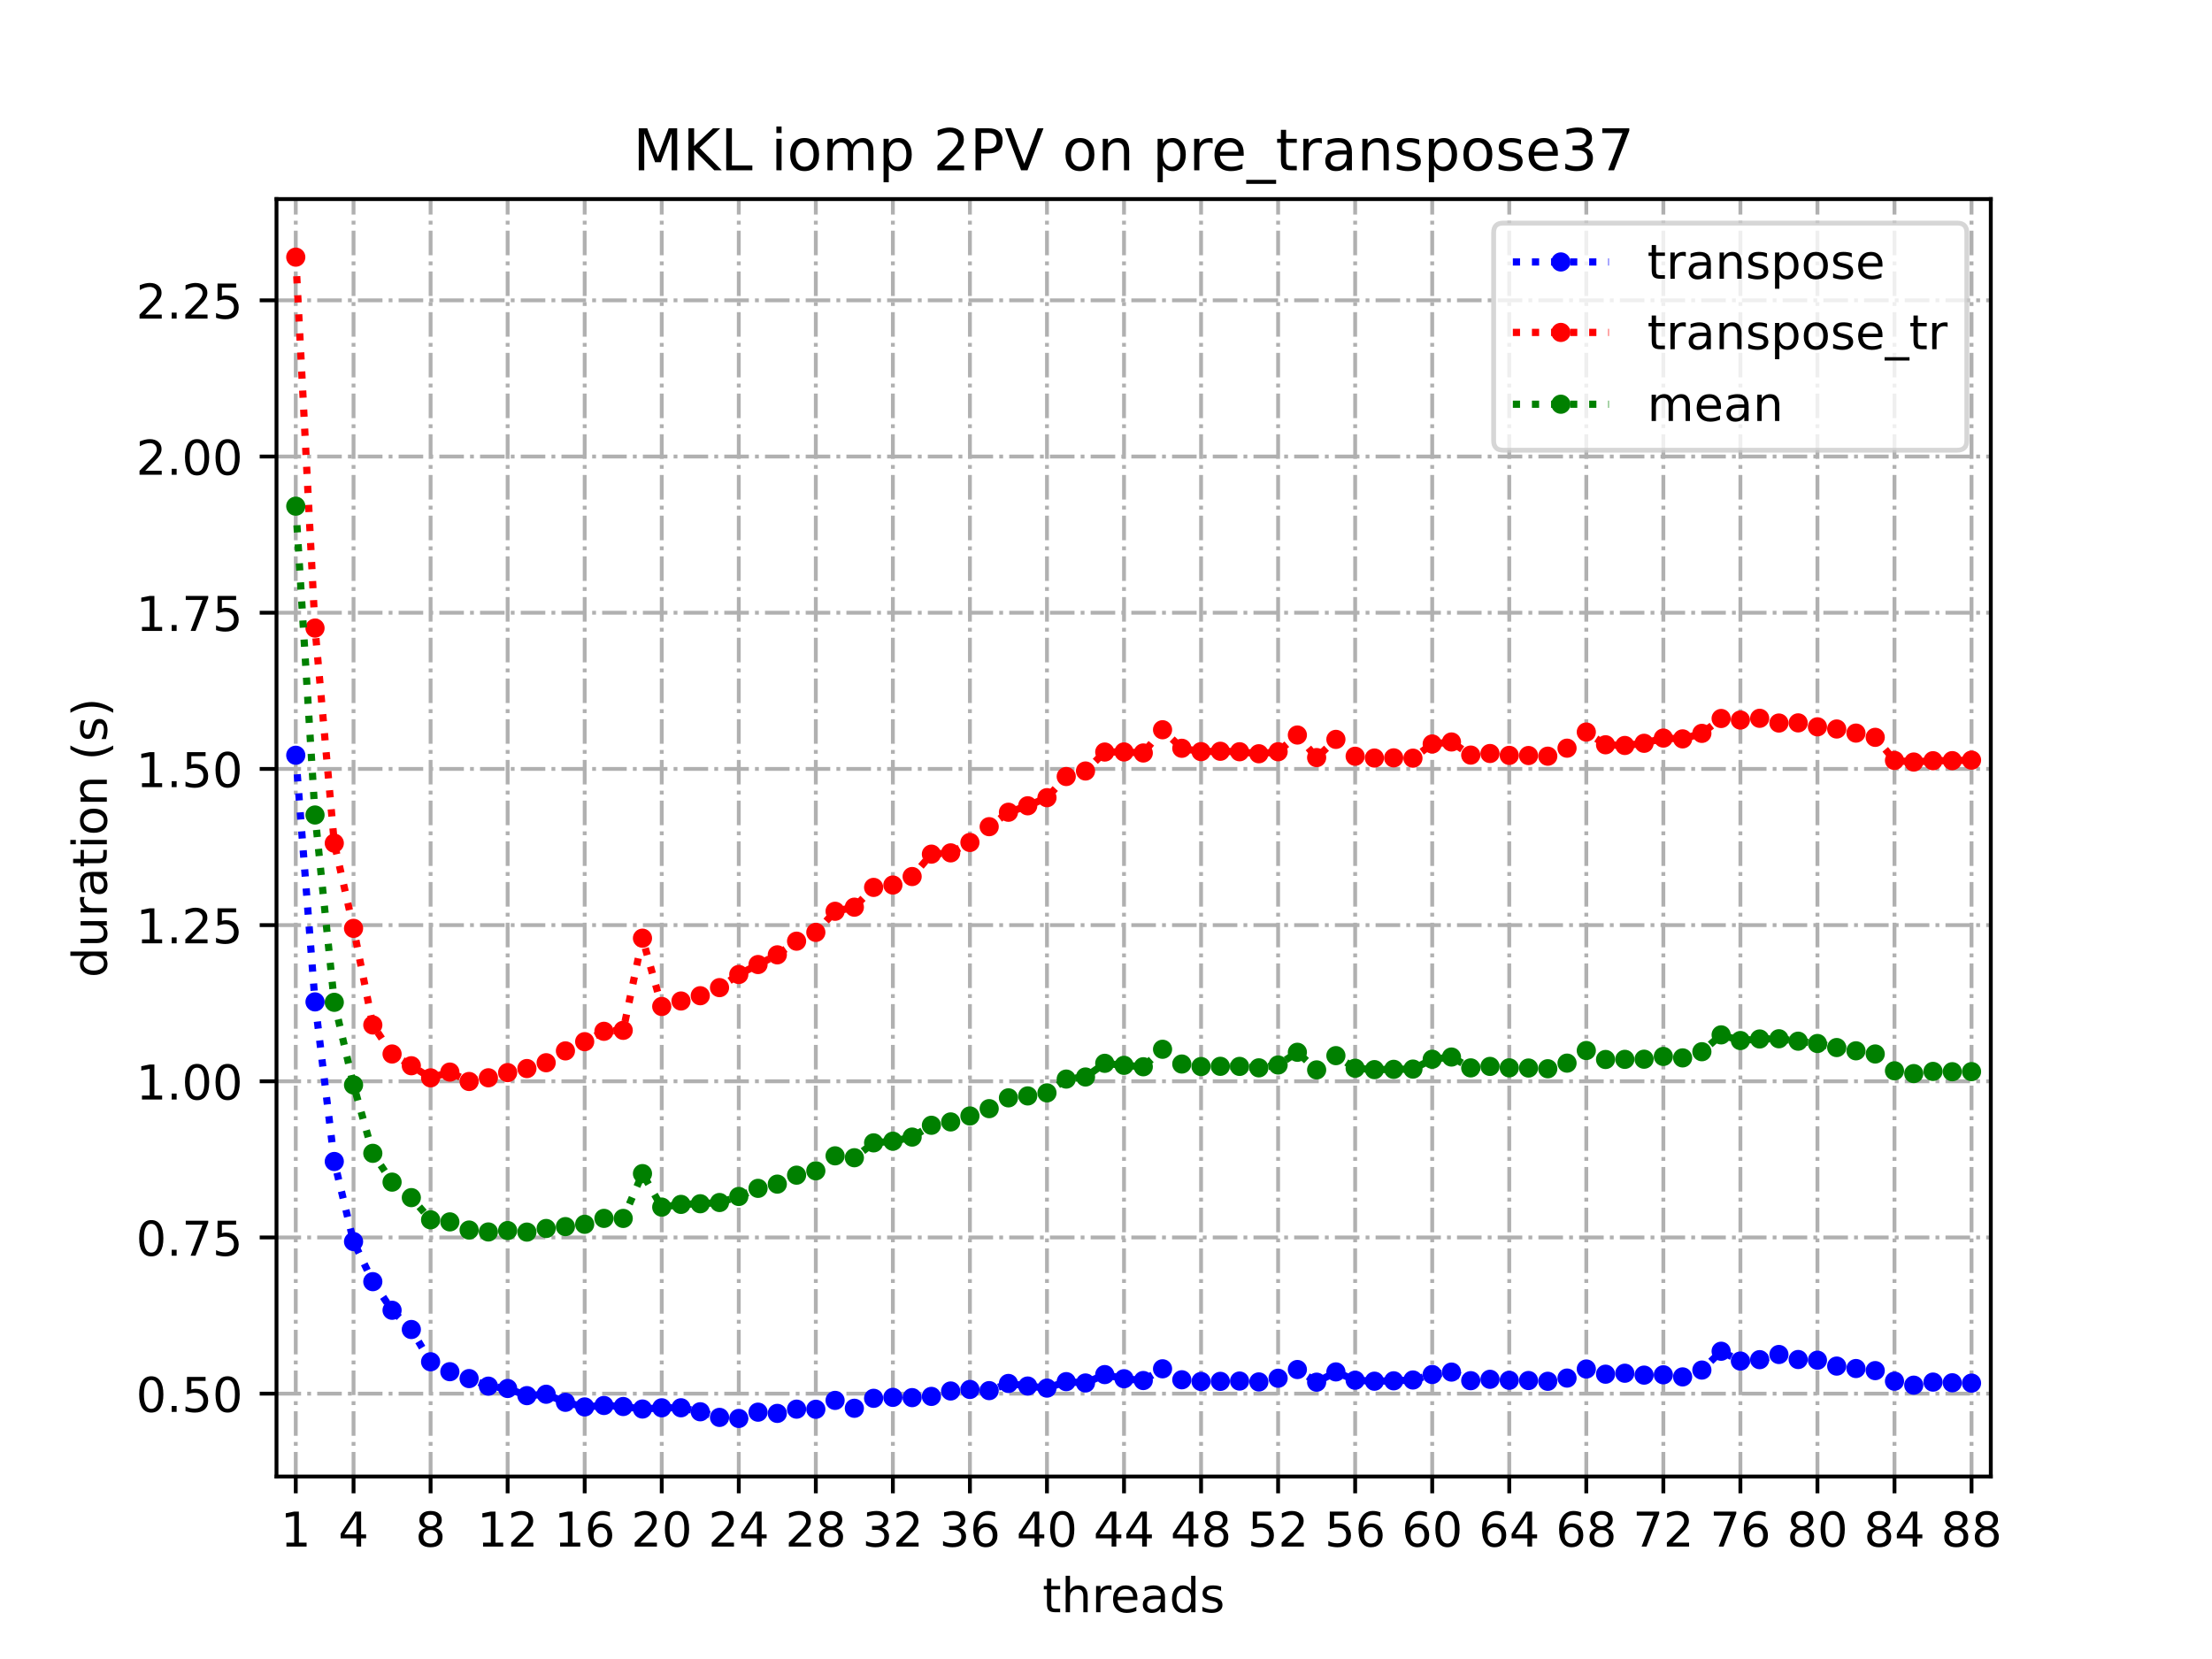 <?xml version="1.0" encoding="utf-8" standalone="no"?>
<!DOCTYPE svg PUBLIC "-//W3C//DTD SVG 1.1//EN"
  "http://www.w3.org/Graphics/SVG/1.1/DTD/svg11.dtd">
<!-- Created with matplotlib (https://matplotlib.org/) -->
<svg height="345.6pt" version="1.1" viewBox="0 0 460.8 345.6" width="460.8pt" xmlns="http://www.w3.org/2000/svg" xmlns:xlink="http://www.w3.org/1999/xlink">
 <defs>
  <style type="text/css">
*{stroke-linecap:butt;stroke-linejoin:round;}
  </style>
 </defs>
 <g id="figure_1">
  <g id="patch_1">
   <path d="M 0 345.6 
L 460.8 345.6 
L 460.8 0 
L 0 0 
z
" style="fill:#ffffff;"/>
  </g>
  <g id="axes_1">
   <g id="patch_2">
    <path d="M 57.6 307.584 
L 414.72 307.584 
L 414.72 41.472 
L 57.6 41.472 
z
" style="fill:#ffffff;"/>
   </g>
   <g id="matplotlib.axis_1">
    <g id="xtick_1">
     <g id="line2d_1">
      <path clip-path="url(#pe7139dfadb)" d="M 61.613 307.584 
L 61.613 41.472 
" style="fill:none;stroke:#b0b0b0;stroke-dasharray:5.12,1.28,0.8,1.28;stroke-dashoffset:0;stroke-width:0.8;"/>
     </g>
     <g id="line2d_2">
      <defs>
       <path d="M 0 0 
L 0 3.5 
" id="mfa51370944" style="stroke:#000000;stroke-width:0.8;"/>
      </defs>
      <g>
       <use style="stroke:#000000;stroke-width:0.8;" x="61.613" xlink:href="#mfa51370944" y="307.584"/>
      </g>
     </g>
     <g id="text_1">
      <!-- 1 -->
      <defs>
       <path d="M 12.406 8.297 
L 28.516 8.297 
L 28.516 63.922 
L 10.984 60.406 
L 10.984 69.391 
L 28.422 72.906 
L 38.281 72.906 
L 38.281 8.297 
L 54.391 8.297 
L 54.391 0 
L 12.406 0 
z
" id="DejaVuSans-49"/>
      </defs>
      <g transform="translate(58.431 322.182)scale(0.1 -0.1)">
       <use xlink:href="#DejaVuSans-49"/>
      </g>
     </g>
    </g>
    <g id="xtick_2">
     <g id="line2d_3">
      <path clip-path="url(#pe7139dfadb)" d="M 73.65 307.584 
L 73.65 41.472 
" style="fill:none;stroke:#b0b0b0;stroke-dasharray:5.12,1.28,0.8,1.28;stroke-dashoffset:0;stroke-width:0.8;"/>
     </g>
     <g id="line2d_4">
      <g>
       <use style="stroke:#000000;stroke-width:0.8;" x="73.65" xlink:href="#mfa51370944" y="307.584"/>
      </g>
     </g>
     <g id="text_2">
      <!-- 4 -->
      <defs>
       <path d="M 37.797 64.312 
L 12.891 25.391 
L 37.797 25.391 
z
M 35.203 72.906 
L 47.609 72.906 
L 47.609 25.391 
L 58.016 25.391 
L 58.016 17.188 
L 47.609 17.188 
L 47.609 0 
L 37.797 0 
L 37.797 17.188 
L 4.891 17.188 
L 4.891 26.703 
z
" id="DejaVuSans-52"/>
      </defs>
      <g transform="translate(70.469 322.182)scale(0.1 -0.1)">
       <use xlink:href="#DejaVuSans-52"/>
      </g>
     </g>
    </g>
    <g id="xtick_3">
     <g id="line2d_5">
      <path clip-path="url(#pe7139dfadb)" d="M 89.701 307.584 
L 89.701 41.472 
" style="fill:none;stroke:#b0b0b0;stroke-dasharray:5.12,1.28,0.8,1.28;stroke-dashoffset:0;stroke-width:0.8;"/>
     </g>
     <g id="line2d_6">
      <g>
       <use style="stroke:#000000;stroke-width:0.8;" x="89.701" xlink:href="#mfa51370944" y="307.584"/>
      </g>
     </g>
     <g id="text_3">
      <!-- 8 -->
      <defs>
       <path d="M 31.781 34.625 
Q 24.75 34.625 20.719 30.859 
Q 16.703 27.094 16.703 20.516 
Q 16.703 13.922 20.719 10.156 
Q 24.75 6.391 31.781 6.391 
Q 38.812 6.391 42.859 10.172 
Q 46.922 13.969 46.922 20.516 
Q 46.922 27.094 42.891 30.859 
Q 38.875 34.625 31.781 34.625 
z
M 21.922 38.812 
Q 15.578 40.375 12.031 44.719 
Q 8.5 49.078 8.5 55.328 
Q 8.5 64.062 14.719 69.141 
Q 20.953 74.219 31.781 74.219 
Q 42.672 74.219 48.875 69.141 
Q 55.078 64.062 55.078 55.328 
Q 55.078 49.078 51.531 44.719 
Q 48 40.375 41.703 38.812 
Q 48.828 37.156 52.797 32.312 
Q 56.781 27.484 56.781 20.516 
Q 56.781 9.906 50.312 4.234 
Q 43.844 -1.422 31.781 -1.422 
Q 19.734 -1.422 13.25 4.234 
Q 6.781 9.906 6.781 20.516 
Q 6.781 27.484 10.781 32.312 
Q 14.797 37.156 21.922 38.812 
z
M 18.312 54.391 
Q 18.312 48.734 21.844 45.562 
Q 25.391 42.391 31.781 42.391 
Q 38.141 42.391 41.719 45.562 
Q 45.312 48.734 45.312 54.391 
Q 45.312 60.062 41.719 63.234 
Q 38.141 66.406 31.781 66.406 
Q 25.391 66.406 21.844 63.234 
Q 18.312 60.062 18.312 54.391 
z
" id="DejaVuSans-56"/>
      </defs>
      <g transform="translate(86.519 322.182)scale(0.1 -0.1)">
       <use xlink:href="#DejaVuSans-56"/>
      </g>
     </g>
    </g>
    <g id="xtick_4">
     <g id="line2d_7">
      <path clip-path="url(#pe7139dfadb)" d="M 105.751 307.584 
L 105.751 41.472 
" style="fill:none;stroke:#b0b0b0;stroke-dasharray:5.12,1.28,0.8,1.28;stroke-dashoffset:0;stroke-width:0.8;"/>
     </g>
     <g id="line2d_8">
      <g>
       <use style="stroke:#000000;stroke-width:0.8;" x="105.751" xlink:href="#mfa51370944" y="307.584"/>
      </g>
     </g>
     <g id="text_4">
      <!-- 12 -->
      <defs>
       <path d="M 19.188 8.297 
L 53.609 8.297 
L 53.609 0 
L 7.328 0 
L 7.328 8.297 
Q 12.938 14.109 22.625 23.891 
Q 32.328 33.688 34.812 36.531 
Q 39.547 41.844 41.422 45.531 
Q 43.312 49.219 43.312 52.781 
Q 43.312 58.594 39.234 62.25 
Q 35.156 65.922 28.609 65.922 
Q 23.969 65.922 18.812 64.312 
Q 13.672 62.703 7.812 59.422 
L 7.812 69.391 
Q 13.766 71.781 18.938 73 
Q 24.125 74.219 28.422 74.219 
Q 39.75 74.219 46.484 68.547 
Q 53.219 62.891 53.219 53.422 
Q 53.219 48.922 51.531 44.891 
Q 49.859 40.875 45.406 35.406 
Q 44.188 33.984 37.641 27.219 
Q 31.109 20.453 19.188 8.297 
z
" id="DejaVuSans-50"/>
      </defs>
      <g transform="translate(99.389 322.182)scale(0.1 -0.1)">
       <use xlink:href="#DejaVuSans-49"/>
       <use x="63.623" xlink:href="#DejaVuSans-50"/>
      </g>
     </g>
    </g>
    <g id="xtick_5">
     <g id="line2d_9">
      <path clip-path="url(#pe7139dfadb)" d="M 121.801 307.584 
L 121.801 41.472 
" style="fill:none;stroke:#b0b0b0;stroke-dasharray:5.12,1.28,0.8,1.28;stroke-dashoffset:0;stroke-width:0.8;"/>
     </g>
     <g id="line2d_10">
      <g>
       <use style="stroke:#000000;stroke-width:0.8;" x="121.801" xlink:href="#mfa51370944" y="307.584"/>
      </g>
     </g>
     <g id="text_5">
      <!-- 16 -->
      <defs>
       <path d="M 33.016 40.375 
Q 26.375 40.375 22.484 35.828 
Q 18.609 31.297 18.609 23.391 
Q 18.609 15.531 22.484 10.953 
Q 26.375 6.391 33.016 6.391 
Q 39.656 6.391 43.531 10.953 
Q 47.406 15.531 47.406 23.391 
Q 47.406 31.297 43.531 35.828 
Q 39.656 40.375 33.016 40.375 
z
M 52.594 71.297 
L 52.594 62.312 
Q 48.875 64.062 45.094 64.984 
Q 41.312 65.922 37.594 65.922 
Q 27.828 65.922 22.672 59.328 
Q 17.531 52.734 16.797 39.406 
Q 19.672 43.656 24.016 45.922 
Q 28.375 48.188 33.594 48.188 
Q 44.578 48.188 50.953 41.516 
Q 57.328 34.859 57.328 23.391 
Q 57.328 12.156 50.688 5.359 
Q 44.047 -1.422 33.016 -1.422 
Q 20.359 -1.422 13.672 8.266 
Q 6.984 17.969 6.984 36.375 
Q 6.984 53.656 15.188 63.938 
Q 23.391 74.219 37.203 74.219 
Q 40.922 74.219 44.703 73.484 
Q 48.484 72.75 52.594 71.297 
z
" id="DejaVuSans-54"/>
      </defs>
      <g transform="translate(115.439 322.182)scale(0.1 -0.1)">
       <use xlink:href="#DejaVuSans-49"/>
       <use x="63.623" xlink:href="#DejaVuSans-54"/>
      </g>
     </g>
    </g>
    <g id="xtick_6">
     <g id="line2d_11">
      <path clip-path="url(#pe7139dfadb)" d="M 137.852 307.584 
L 137.852 41.472 
" style="fill:none;stroke:#b0b0b0;stroke-dasharray:5.12,1.28,0.8,1.28;stroke-dashoffset:0;stroke-width:0.8;"/>
     </g>
     <g id="line2d_12">
      <g>
       <use style="stroke:#000000;stroke-width:0.8;" x="137.852" xlink:href="#mfa51370944" y="307.584"/>
      </g>
     </g>
     <g id="text_6">
      <!-- 20 -->
      <defs>
       <path d="M 31.781 66.406 
Q 24.172 66.406 20.328 58.906 
Q 16.5 51.422 16.5 36.375 
Q 16.5 21.391 20.328 13.891 
Q 24.172 6.391 31.781 6.391 
Q 39.453 6.391 43.281 13.891 
Q 47.125 21.391 47.125 36.375 
Q 47.125 51.422 43.281 58.906 
Q 39.453 66.406 31.781 66.406 
z
M 31.781 74.219 
Q 44.047 74.219 50.516 64.516 
Q 56.984 54.828 56.984 36.375 
Q 56.984 17.969 50.516 8.266 
Q 44.047 -1.422 31.781 -1.422 
Q 19.531 -1.422 13.062 8.266 
Q 6.594 17.969 6.594 36.375 
Q 6.594 54.828 13.062 64.516 
Q 19.531 74.219 31.781 74.219 
z
" id="DejaVuSans-48"/>
      </defs>
      <g transform="translate(131.489 322.182)scale(0.1 -0.1)">
       <use xlink:href="#DejaVuSans-50"/>
       <use x="63.623" xlink:href="#DejaVuSans-48"/>
      </g>
     </g>
    </g>
    <g id="xtick_7">
     <g id="line2d_13">
      <path clip-path="url(#pe7139dfadb)" d="M 153.902 307.584 
L 153.902 41.472 
" style="fill:none;stroke:#b0b0b0;stroke-dasharray:5.12,1.28,0.8,1.28;stroke-dashoffset:0;stroke-width:0.8;"/>
     </g>
     <g id="line2d_14">
      <g>
       <use style="stroke:#000000;stroke-width:0.8;" x="153.902" xlink:href="#mfa51370944" y="307.584"/>
      </g>
     </g>
     <g id="text_7">
      <!-- 24 -->
      <g transform="translate(147.54 322.182)scale(0.1 -0.1)">
       <use xlink:href="#DejaVuSans-50"/>
       <use x="63.623" xlink:href="#DejaVuSans-52"/>
      </g>
     </g>
    </g>
    <g id="xtick_8">
     <g id="line2d_15">
      <path clip-path="url(#pe7139dfadb)" d="M 169.952 307.584 
L 169.952 41.472 
" style="fill:none;stroke:#b0b0b0;stroke-dasharray:5.12,1.28,0.8,1.28;stroke-dashoffset:0;stroke-width:0.8;"/>
     </g>
     <g id="line2d_16">
      <g>
       <use style="stroke:#000000;stroke-width:0.8;" x="169.952" xlink:href="#mfa51370944" y="307.584"/>
      </g>
     </g>
     <g id="text_8">
      <!-- 28 -->
      <g transform="translate(163.59 322.182)scale(0.1 -0.1)">
       <use xlink:href="#DejaVuSans-50"/>
       <use x="63.623" xlink:href="#DejaVuSans-56"/>
      </g>
     </g>
    </g>
    <g id="xtick_9">
     <g id="line2d_17">
      <path clip-path="url(#pe7139dfadb)" d="M 186.003 307.584 
L 186.003 41.472 
" style="fill:none;stroke:#b0b0b0;stroke-dasharray:5.12,1.28,0.8,1.28;stroke-dashoffset:0;stroke-width:0.8;"/>
     </g>
     <g id="line2d_18">
      <g>
       <use style="stroke:#000000;stroke-width:0.8;" x="186.003" xlink:href="#mfa51370944" y="307.584"/>
      </g>
     </g>
     <g id="text_9">
      <!-- 32 -->
      <defs>
       <path d="M 40.578 39.312 
Q 47.656 37.797 51.625 33 
Q 55.609 28.219 55.609 21.188 
Q 55.609 10.406 48.188 4.484 
Q 40.766 -1.422 27.094 -1.422 
Q 22.516 -1.422 17.656 -0.516 
Q 12.797 0.391 7.625 2.203 
L 7.625 11.719 
Q 11.719 9.328 16.594 8.109 
Q 21.484 6.891 26.812 6.891 
Q 36.078 6.891 40.938 10.547 
Q 45.797 14.203 45.797 21.188 
Q 45.797 27.641 41.281 31.266 
Q 36.766 34.906 28.719 34.906 
L 20.219 34.906 
L 20.219 43.016 
L 29.109 43.016 
Q 36.375 43.016 40.234 45.922 
Q 44.094 48.828 44.094 54.297 
Q 44.094 59.906 40.109 62.906 
Q 36.141 65.922 28.719 65.922 
Q 24.656 65.922 20.016 65.031 
Q 15.375 64.156 9.812 62.312 
L 9.812 71.094 
Q 15.438 72.656 20.344 73.438 
Q 25.25 74.219 29.594 74.219 
Q 40.828 74.219 47.359 69.109 
Q 53.906 64.016 53.906 55.328 
Q 53.906 49.266 50.438 45.094 
Q 46.969 40.922 40.578 39.312 
z
" id="DejaVuSans-51"/>
      </defs>
      <g transform="translate(179.64 322.182)scale(0.1 -0.1)">
       <use xlink:href="#DejaVuSans-51"/>
       <use x="63.623" xlink:href="#DejaVuSans-50"/>
      </g>
     </g>
    </g>
    <g id="xtick_10">
     <g id="line2d_19">
      <path clip-path="url(#pe7139dfadb)" d="M 202.053 307.584 
L 202.053 41.472 
" style="fill:none;stroke:#b0b0b0;stroke-dasharray:5.12,1.28,0.8,1.28;stroke-dashoffset:0;stroke-width:0.8;"/>
     </g>
     <g id="line2d_20">
      <g>
       <use style="stroke:#000000;stroke-width:0.8;" x="202.053" xlink:href="#mfa51370944" y="307.584"/>
      </g>
     </g>
     <g id="text_10">
      <!-- 36 -->
      <g transform="translate(195.691 322.182)scale(0.1 -0.1)">
       <use xlink:href="#DejaVuSans-51"/>
       <use x="63.623" xlink:href="#DejaVuSans-54"/>
      </g>
     </g>
    </g>
    <g id="xtick_11">
     <g id="line2d_21">
      <path clip-path="url(#pe7139dfadb)" d="M 218.103 307.584 
L 218.103 41.472 
" style="fill:none;stroke:#b0b0b0;stroke-dasharray:5.12,1.28,0.8,1.28;stroke-dashoffset:0;stroke-width:0.8;"/>
     </g>
     <g id="line2d_22">
      <g>
       <use style="stroke:#000000;stroke-width:0.8;" x="218.103" xlink:href="#mfa51370944" y="307.584"/>
      </g>
     </g>
     <g id="text_11">
      <!-- 40 -->
      <g transform="translate(211.741 322.182)scale(0.1 -0.1)">
       <use xlink:href="#DejaVuSans-52"/>
       <use x="63.623" xlink:href="#DejaVuSans-48"/>
      </g>
     </g>
    </g>
    <g id="xtick_12">
     <g id="line2d_23">
      <path clip-path="url(#pe7139dfadb)" d="M 234.154 307.584 
L 234.154 41.472 
" style="fill:none;stroke:#b0b0b0;stroke-dasharray:5.12,1.28,0.8,1.28;stroke-dashoffset:0;stroke-width:0.8;"/>
     </g>
     <g id="line2d_24">
      <g>
       <use style="stroke:#000000;stroke-width:0.8;" x="234.154" xlink:href="#mfa51370944" y="307.584"/>
      </g>
     </g>
     <g id="text_12">
      <!-- 44 -->
      <g transform="translate(227.791 322.182)scale(0.1 -0.1)">
       <use xlink:href="#DejaVuSans-52"/>
       <use x="63.623" xlink:href="#DejaVuSans-52"/>
      </g>
     </g>
    </g>
    <g id="xtick_13">
     <g id="line2d_25">
      <path clip-path="url(#pe7139dfadb)" d="M 250.204 307.584 
L 250.204 41.472 
" style="fill:none;stroke:#b0b0b0;stroke-dasharray:5.12,1.28,0.8,1.28;stroke-dashoffset:0;stroke-width:0.8;"/>
     </g>
     <g id="line2d_26">
      <g>
       <use style="stroke:#000000;stroke-width:0.8;" x="250.204" xlink:href="#mfa51370944" y="307.584"/>
      </g>
     </g>
     <g id="text_13">
      <!-- 48 -->
      <g transform="translate(243.842 322.182)scale(0.1 -0.1)">
       <use xlink:href="#DejaVuSans-52"/>
       <use x="63.623" xlink:href="#DejaVuSans-56"/>
      </g>
     </g>
    </g>
    <g id="xtick_14">
     <g id="line2d_27">
      <path clip-path="url(#pe7139dfadb)" d="M 266.254 307.584 
L 266.254 41.472 
" style="fill:none;stroke:#b0b0b0;stroke-dasharray:5.12,1.28,0.8,1.28;stroke-dashoffset:0;stroke-width:0.8;"/>
     </g>
     <g id="line2d_28">
      <g>
       <use style="stroke:#000000;stroke-width:0.8;" x="266.254" xlink:href="#mfa51370944" y="307.584"/>
      </g>
     </g>
     <g id="text_14">
      <!-- 52 -->
      <defs>
       <path d="M 10.797 72.906 
L 49.516 72.906 
L 49.516 64.594 
L 19.828 64.594 
L 19.828 46.734 
Q 21.969 47.469 24.109 47.828 
Q 26.266 48.188 28.422 48.188 
Q 40.625 48.188 47.75 41.5 
Q 54.891 34.812 54.891 23.391 
Q 54.891 11.625 47.562 5.094 
Q 40.234 -1.422 26.906 -1.422 
Q 22.312 -1.422 17.547 -0.641 
Q 12.797 0.141 7.719 1.703 
L 7.719 11.625 
Q 12.109 9.234 16.797 8.062 
Q 21.484 6.891 26.703 6.891 
Q 35.156 6.891 40.078 11.328 
Q 45.016 15.766 45.016 23.391 
Q 45.016 31 40.078 35.438 
Q 35.156 39.891 26.703 39.891 
Q 22.75 39.891 18.812 39.016 
Q 14.891 38.141 10.797 36.281 
z
" id="DejaVuSans-53"/>
      </defs>
      <g transform="translate(259.892 322.182)scale(0.1 -0.1)">
       <use xlink:href="#DejaVuSans-53"/>
       <use x="63.623" xlink:href="#DejaVuSans-50"/>
      </g>
     </g>
    </g>
    <g id="xtick_15">
     <g id="line2d_29">
      <path clip-path="url(#pe7139dfadb)" d="M 282.305 307.584 
L 282.305 41.472 
" style="fill:none;stroke:#b0b0b0;stroke-dasharray:5.12,1.28,0.8,1.28;stroke-dashoffset:0;stroke-width:0.8;"/>
     </g>
     <g id="line2d_30">
      <g>
       <use style="stroke:#000000;stroke-width:0.8;" x="282.305" xlink:href="#mfa51370944" y="307.584"/>
      </g>
     </g>
     <g id="text_15">
      <!-- 56 -->
      <g transform="translate(275.942 322.182)scale(0.1 -0.1)">
       <use xlink:href="#DejaVuSans-53"/>
       <use x="63.623" xlink:href="#DejaVuSans-54"/>
      </g>
     </g>
    </g>
    <g id="xtick_16">
     <g id="line2d_31">
      <path clip-path="url(#pe7139dfadb)" d="M 298.355 307.584 
L 298.355 41.472 
" style="fill:none;stroke:#b0b0b0;stroke-dasharray:5.12,1.28,0.8,1.28;stroke-dashoffset:0;stroke-width:0.8;"/>
     </g>
     <g id="line2d_32">
      <g>
       <use style="stroke:#000000;stroke-width:0.8;" x="298.355" xlink:href="#mfa51370944" y="307.584"/>
      </g>
     </g>
     <g id="text_16">
      <!-- 60 -->
      <g transform="translate(291.993 322.182)scale(0.1 -0.1)">
       <use xlink:href="#DejaVuSans-54"/>
       <use x="63.623" xlink:href="#DejaVuSans-48"/>
      </g>
     </g>
    </g>
    <g id="xtick_17">
     <g id="line2d_33">
      <path clip-path="url(#pe7139dfadb)" d="M 314.405 307.584 
L 314.405 41.472 
" style="fill:none;stroke:#b0b0b0;stroke-dasharray:5.12,1.28,0.8,1.28;stroke-dashoffset:0;stroke-width:0.8;"/>
     </g>
     <g id="line2d_34">
      <g>
       <use style="stroke:#000000;stroke-width:0.8;" x="314.405" xlink:href="#mfa51370944" y="307.584"/>
      </g>
     </g>
     <g id="text_17">
      <!-- 64 -->
      <g transform="translate(308.043 322.182)scale(0.1 -0.1)">
       <use xlink:href="#DejaVuSans-54"/>
       <use x="63.623" xlink:href="#DejaVuSans-52"/>
      </g>
     </g>
    </g>
    <g id="xtick_18">
     <g id="line2d_35">
      <path clip-path="url(#pe7139dfadb)" d="M 330.456 307.584 
L 330.456 41.472 
" style="fill:none;stroke:#b0b0b0;stroke-dasharray:5.12,1.28,0.8,1.28;stroke-dashoffset:0;stroke-width:0.8;"/>
     </g>
     <g id="line2d_36">
      <g>
       <use style="stroke:#000000;stroke-width:0.8;" x="330.456" xlink:href="#mfa51370944" y="307.584"/>
      </g>
     </g>
     <g id="text_18">
      <!-- 68 -->
      <g transform="translate(324.093 322.182)scale(0.1 -0.1)">
       <use xlink:href="#DejaVuSans-54"/>
       <use x="63.623" xlink:href="#DejaVuSans-56"/>
      </g>
     </g>
    </g>
    <g id="xtick_19">
     <g id="line2d_37">
      <path clip-path="url(#pe7139dfadb)" d="M 346.506 307.584 
L 346.506 41.472 
" style="fill:none;stroke:#b0b0b0;stroke-dasharray:5.12,1.28,0.8,1.28;stroke-dashoffset:0;stroke-width:0.8;"/>
     </g>
     <g id="line2d_38">
      <g>
       <use style="stroke:#000000;stroke-width:0.8;" x="346.506" xlink:href="#mfa51370944" y="307.584"/>
      </g>
     </g>
     <g id="text_19">
      <!-- 72 -->
      <defs>
       <path d="M 8.203 72.906 
L 55.078 72.906 
L 55.078 68.703 
L 28.609 0 
L 18.312 0 
L 43.219 64.594 
L 8.203 64.594 
z
" id="DejaVuSans-55"/>
      </defs>
      <g transform="translate(340.144 322.182)scale(0.1 -0.1)">
       <use xlink:href="#DejaVuSans-55"/>
       <use x="63.623" xlink:href="#DejaVuSans-50"/>
      </g>
     </g>
    </g>
    <g id="xtick_20">
     <g id="line2d_39">
      <path clip-path="url(#pe7139dfadb)" d="M 362.556 307.584 
L 362.556 41.472 
" style="fill:none;stroke:#b0b0b0;stroke-dasharray:5.12,1.28,0.8,1.28;stroke-dashoffset:0;stroke-width:0.8;"/>
     </g>
     <g id="line2d_40">
      <g>
       <use style="stroke:#000000;stroke-width:0.8;" x="362.556" xlink:href="#mfa51370944" y="307.584"/>
      </g>
     </g>
     <g id="text_20">
      <!-- 76 -->
      <g transform="translate(356.194 322.182)scale(0.1 -0.1)">
       <use xlink:href="#DejaVuSans-55"/>
       <use x="63.623" xlink:href="#DejaVuSans-54"/>
      </g>
     </g>
    </g>
    <g id="xtick_21">
     <g id="line2d_41">
      <path clip-path="url(#pe7139dfadb)" d="M 378.607 307.584 
L 378.607 41.472 
" style="fill:none;stroke:#b0b0b0;stroke-dasharray:5.12,1.28,0.8,1.28;stroke-dashoffset:0;stroke-width:0.8;"/>
     </g>
     <g id="line2d_42">
      <g>
       <use style="stroke:#000000;stroke-width:0.8;" x="378.607" xlink:href="#mfa51370944" y="307.584"/>
      </g>
     </g>
     <g id="text_21">
      <!-- 80 -->
      <g transform="translate(372.244 322.182)scale(0.1 -0.1)">
       <use xlink:href="#DejaVuSans-56"/>
       <use x="63.623" xlink:href="#DejaVuSans-48"/>
      </g>
     </g>
    </g>
    <g id="xtick_22">
     <g id="line2d_43">
      <path clip-path="url(#pe7139dfadb)" d="M 394.657 307.584 
L 394.657 41.472 
" style="fill:none;stroke:#b0b0b0;stroke-dasharray:5.12,1.28,0.8,1.28;stroke-dashoffset:0;stroke-width:0.8;"/>
     </g>
     <g id="line2d_44">
      <g>
       <use style="stroke:#000000;stroke-width:0.8;" x="394.657" xlink:href="#mfa51370944" y="307.584"/>
      </g>
     </g>
     <g id="text_22">
      <!-- 84 -->
      <g transform="translate(388.295 322.182)scale(0.1 -0.1)">
       <use xlink:href="#DejaVuSans-56"/>
       <use x="63.623" xlink:href="#DejaVuSans-52"/>
      </g>
     </g>
    </g>
    <g id="xtick_23">
     <g id="line2d_45">
      <path clip-path="url(#pe7139dfadb)" d="M 410.707 307.584 
L 410.707 41.472 
" style="fill:none;stroke:#b0b0b0;stroke-dasharray:5.12,1.28,0.8,1.28;stroke-dashoffset:0;stroke-width:0.8;"/>
     </g>
     <g id="line2d_46">
      <g>
       <use style="stroke:#000000;stroke-width:0.8;" x="410.707" xlink:href="#mfa51370944" y="307.584"/>
      </g>
     </g>
     <g id="text_23">
      <!-- 88 -->
      <g transform="translate(404.345 322.182)scale(0.1 -0.1)">
       <use xlink:href="#DejaVuSans-56"/>
       <use x="63.623" xlink:href="#DejaVuSans-56"/>
      </g>
     </g>
    </g>
    <g id="text_24">
     <!-- threads -->
     <defs>
      <path d="M 18.312 70.219 
L 18.312 54.688 
L 36.812 54.688 
L 36.812 47.703 
L 18.312 47.703 
L 18.312 18.016 
Q 18.312 11.328 20.141 9.422 
Q 21.969 7.516 27.594 7.516 
L 36.812 7.516 
L 36.812 0 
L 27.594 0 
Q 17.188 0 13.234 3.875 
Q 9.281 7.766 9.281 18.016 
L 9.281 47.703 
L 2.688 47.703 
L 2.688 54.688 
L 9.281 54.688 
L 9.281 70.219 
z
" id="DejaVuSans-116"/>
      <path d="M 54.891 33.016 
L 54.891 0 
L 45.906 0 
L 45.906 32.719 
Q 45.906 40.484 42.875 44.328 
Q 39.844 48.188 33.797 48.188 
Q 26.516 48.188 22.312 43.547 
Q 18.109 38.922 18.109 30.906 
L 18.109 0 
L 9.078 0 
L 9.078 75.984 
L 18.109 75.984 
L 18.109 46.188 
Q 21.344 51.125 25.703 53.562 
Q 30.078 56 35.797 56 
Q 45.219 56 50.047 50.172 
Q 54.891 44.344 54.891 33.016 
z
" id="DejaVuSans-104"/>
      <path d="M 41.109 46.297 
Q 39.594 47.172 37.812 47.578 
Q 36.031 48 33.891 48 
Q 26.266 48 22.188 43.047 
Q 18.109 38.094 18.109 28.812 
L 18.109 0 
L 9.078 0 
L 9.078 54.688 
L 18.109 54.688 
L 18.109 46.188 
Q 20.953 51.172 25.484 53.578 
Q 30.031 56 36.531 56 
Q 37.453 56 38.578 55.875 
Q 39.703 55.766 41.062 55.516 
z
" id="DejaVuSans-114"/>
      <path d="M 56.203 29.594 
L 56.203 25.203 
L 14.891 25.203 
Q 15.484 15.922 20.484 11.062 
Q 25.484 6.203 34.422 6.203 
Q 39.594 6.203 44.453 7.469 
Q 49.312 8.734 54.109 11.281 
L 54.109 2.781 
Q 49.266 0.734 44.188 -0.344 
Q 39.109 -1.422 33.891 -1.422 
Q 20.797 -1.422 13.156 6.188 
Q 5.516 13.812 5.516 26.812 
Q 5.516 40.234 12.766 48.109 
Q 20.016 56 32.328 56 
Q 43.359 56 49.781 48.891 
Q 56.203 41.797 56.203 29.594 
z
M 47.219 32.234 
Q 47.125 39.594 43.094 43.984 
Q 39.062 48.391 32.422 48.391 
Q 24.906 48.391 20.391 44.141 
Q 15.875 39.891 15.188 32.172 
z
" id="DejaVuSans-101"/>
      <path d="M 34.281 27.484 
Q 23.391 27.484 19.188 25 
Q 14.984 22.516 14.984 16.5 
Q 14.984 11.719 18.141 8.906 
Q 21.297 6.109 26.703 6.109 
Q 34.188 6.109 38.703 11.406 
Q 43.219 16.703 43.219 25.484 
L 43.219 27.484 
z
M 52.203 31.203 
L 52.203 0 
L 43.219 0 
L 43.219 8.297 
Q 40.141 3.328 35.547 0.953 
Q 30.953 -1.422 24.312 -1.422 
Q 15.922 -1.422 10.953 3.297 
Q 6 8.016 6 15.922 
Q 6 25.141 12.172 29.828 
Q 18.359 34.516 30.609 34.516 
L 43.219 34.516 
L 43.219 35.406 
Q 43.219 41.609 39.141 45 
Q 35.062 48.391 27.688 48.391 
Q 23 48.391 18.547 47.266 
Q 14.109 46.141 10.016 43.891 
L 10.016 52.203 
Q 14.938 54.109 19.578 55.047 
Q 24.219 56 28.609 56 
Q 40.484 56 46.344 49.844 
Q 52.203 43.703 52.203 31.203 
z
" id="DejaVuSans-97"/>
      <path d="M 45.406 46.391 
L 45.406 75.984 
L 54.391 75.984 
L 54.391 0 
L 45.406 0 
L 45.406 8.203 
Q 42.578 3.328 38.25 0.953 
Q 33.938 -1.422 27.875 -1.422 
Q 17.969 -1.422 11.734 6.484 
Q 5.516 14.406 5.516 27.297 
Q 5.516 40.188 11.734 48.094 
Q 17.969 56 27.875 56 
Q 33.938 56 38.25 53.625 
Q 42.578 51.266 45.406 46.391 
z
M 14.797 27.297 
Q 14.797 17.391 18.875 11.75 
Q 22.953 6.109 30.078 6.109 
Q 37.203 6.109 41.297 11.75 
Q 45.406 17.391 45.406 27.297 
Q 45.406 37.203 41.297 42.844 
Q 37.203 48.484 30.078 48.484 
Q 22.953 48.484 18.875 42.844 
Q 14.797 37.203 14.797 27.297 
z
" id="DejaVuSans-100"/>
      <path d="M 44.281 53.078 
L 44.281 44.578 
Q 40.484 46.531 36.375 47.5 
Q 32.281 48.484 27.875 48.484 
Q 21.188 48.484 17.844 46.438 
Q 14.5 44.391 14.5 40.281 
Q 14.5 37.156 16.891 35.375 
Q 19.281 33.594 26.516 31.984 
L 29.594 31.297 
Q 39.156 29.25 43.188 25.516 
Q 47.219 21.781 47.219 15.094 
Q 47.219 7.469 41.188 3.016 
Q 35.156 -1.422 24.609 -1.422 
Q 20.219 -1.422 15.453 -0.562 
Q 10.688 0.297 5.422 2 
L 5.422 11.281 
Q 10.406 8.688 15.234 7.391 
Q 20.062 6.109 24.812 6.109 
Q 31.156 6.109 34.562 8.281 
Q 37.984 10.453 37.984 14.406 
Q 37.984 18.062 35.516 20.016 
Q 33.062 21.969 24.703 23.781 
L 21.578 24.516 
Q 13.234 26.266 9.516 29.906 
Q 5.812 33.547 5.812 39.891 
Q 5.812 47.609 11.281 51.797 
Q 16.75 56 26.812 56 
Q 31.781 56 36.172 55.266 
Q 40.578 54.547 44.281 53.078 
z
" id="DejaVuSans-115"/>
     </defs>
     <g transform="translate(217.169 335.861)scale(0.1 -0.1)">
      <use xlink:href="#DejaVuSans-116"/>
      <use x="39.209" xlink:href="#DejaVuSans-104"/>
      <use x="102.588" xlink:href="#DejaVuSans-114"/>
      <use x="141.451" xlink:href="#DejaVuSans-101"/>
      <use x="202.975" xlink:href="#DejaVuSans-97"/>
      <use x="264.254" xlink:href="#DejaVuSans-100"/>
      <use x="327.73" xlink:href="#DejaVuSans-115"/>
     </g>
    </g>
   </g>
   <g id="matplotlib.axis_2">
    <g id="ytick_1">
     <g id="line2d_47">
      <path clip-path="url(#pe7139dfadb)" d="M 57.6 290.327 
L 414.72 290.327 
" style="fill:none;stroke:#b0b0b0;stroke-dasharray:5.12,1.28,0.8,1.28;stroke-dashoffset:0;stroke-width:0.8;"/>
     </g>
     <g id="line2d_48">
      <defs>
       <path d="M 0 0 
L -3.5 0 
" id="m1fd1616062" style="stroke:#000000;stroke-width:0.8;"/>
      </defs>
      <g>
       <use style="stroke:#000000;stroke-width:0.8;" x="57.6" xlink:href="#m1fd1616062" y="290.327"/>
      </g>
     </g>
     <g id="text_25">
      <!-- 0.50 -->
      <defs>
       <path d="M 10.688 12.406 
L 21 12.406 
L 21 0 
L 10.688 0 
z
" id="DejaVuSans-46"/>
      </defs>
      <g transform="translate(28.334 294.126)scale(0.1 -0.1)">
       <use xlink:href="#DejaVuSans-48"/>
       <use x="63.623" xlink:href="#DejaVuSans-46"/>
       <use x="95.41" xlink:href="#DejaVuSans-53"/>
       <use x="159.033" xlink:href="#DejaVuSans-48"/>
      </g>
     </g>
    </g>
    <g id="ytick_2">
     <g id="line2d_49">
      <path clip-path="url(#pe7139dfadb)" d="M 57.6 257.789 
L 414.72 257.789 
" style="fill:none;stroke:#b0b0b0;stroke-dasharray:5.12,1.28,0.8,1.28;stroke-dashoffset:0;stroke-width:0.8;"/>
     </g>
     <g id="line2d_50">
      <g>
       <use style="stroke:#000000;stroke-width:0.8;" x="57.6" xlink:href="#m1fd1616062" y="257.789"/>
      </g>
     </g>
     <g id="text_26">
      <!-- 0.75 -->
      <g transform="translate(28.334 261.588)scale(0.1 -0.1)">
       <use xlink:href="#DejaVuSans-48"/>
       <use x="63.623" xlink:href="#DejaVuSans-46"/>
       <use x="95.41" xlink:href="#DejaVuSans-55"/>
       <use x="159.033" xlink:href="#DejaVuSans-53"/>
      </g>
     </g>
    </g>
    <g id="ytick_3">
     <g id="line2d_51">
      <path clip-path="url(#pe7139dfadb)" d="M 57.6 225.252 
L 414.72 225.252 
" style="fill:none;stroke:#b0b0b0;stroke-dasharray:5.12,1.28,0.8,1.28;stroke-dashoffset:0;stroke-width:0.8;"/>
     </g>
     <g id="line2d_52">
      <g>
       <use style="stroke:#000000;stroke-width:0.8;" x="57.6" xlink:href="#m1fd1616062" y="225.252"/>
      </g>
     </g>
     <g id="text_27">
      <!-- 1.00 -->
      <g transform="translate(28.334 229.051)scale(0.1 -0.1)">
       <use xlink:href="#DejaVuSans-49"/>
       <use x="63.623" xlink:href="#DejaVuSans-46"/>
       <use x="95.41" xlink:href="#DejaVuSans-48"/>
       <use x="159.033" xlink:href="#DejaVuSans-48"/>
      </g>
     </g>
    </g>
    <g id="ytick_4">
     <g id="line2d_53">
      <path clip-path="url(#pe7139dfadb)" d="M 57.6 192.714 
L 414.72 192.714 
" style="fill:none;stroke:#b0b0b0;stroke-dasharray:5.12,1.28,0.8,1.28;stroke-dashoffset:0;stroke-width:0.8;"/>
     </g>
     <g id="line2d_54">
      <g>
       <use style="stroke:#000000;stroke-width:0.8;" x="57.6" xlink:href="#m1fd1616062" y="192.714"/>
      </g>
     </g>
     <g id="text_28">
      <!-- 1.25 -->
      <g transform="translate(28.334 196.513)scale(0.1 -0.1)">
       <use xlink:href="#DejaVuSans-49"/>
       <use x="63.623" xlink:href="#DejaVuSans-46"/>
       <use x="95.41" xlink:href="#DejaVuSans-50"/>
       <use x="159.033" xlink:href="#DejaVuSans-53"/>
      </g>
     </g>
    </g>
    <g id="ytick_5">
     <g id="line2d_55">
      <path clip-path="url(#pe7139dfadb)" d="M 57.6 160.176 
L 414.72 160.176 
" style="fill:none;stroke:#b0b0b0;stroke-dasharray:5.12,1.28,0.8,1.28;stroke-dashoffset:0;stroke-width:0.8;"/>
     </g>
     <g id="line2d_56">
      <g>
       <use style="stroke:#000000;stroke-width:0.8;" x="57.6" xlink:href="#m1fd1616062" y="160.176"/>
      </g>
     </g>
     <g id="text_29">
      <!-- 1.50 -->
      <g transform="translate(28.334 163.976)scale(0.1 -0.1)">
       <use xlink:href="#DejaVuSans-49"/>
       <use x="63.623" xlink:href="#DejaVuSans-46"/>
       <use x="95.41" xlink:href="#DejaVuSans-53"/>
       <use x="159.033" xlink:href="#DejaVuSans-48"/>
      </g>
     </g>
    </g>
    <g id="ytick_6">
     <g id="line2d_57">
      <path clip-path="url(#pe7139dfadb)" d="M 57.6 127.639 
L 414.72 127.639 
" style="fill:none;stroke:#b0b0b0;stroke-dasharray:5.12,1.28,0.8,1.28;stroke-dashoffset:0;stroke-width:0.8;"/>
     </g>
     <g id="line2d_58">
      <g>
       <use style="stroke:#000000;stroke-width:0.8;" x="57.6" xlink:href="#m1fd1616062" y="127.639"/>
      </g>
     </g>
     <g id="text_30">
      <!-- 1.75 -->
      <g transform="translate(28.334 131.438)scale(0.1 -0.1)">
       <use xlink:href="#DejaVuSans-49"/>
       <use x="63.623" xlink:href="#DejaVuSans-46"/>
       <use x="95.41" xlink:href="#DejaVuSans-55"/>
       <use x="159.033" xlink:href="#DejaVuSans-53"/>
      </g>
     </g>
    </g>
    <g id="ytick_7">
     <g id="line2d_59">
      <path clip-path="url(#pe7139dfadb)" d="M 57.6 95.101 
L 414.72 95.101 
" style="fill:none;stroke:#b0b0b0;stroke-dasharray:5.12,1.28,0.8,1.28;stroke-dashoffset:0;stroke-width:0.8;"/>
     </g>
     <g id="line2d_60">
      <g>
       <use style="stroke:#000000;stroke-width:0.8;" x="57.6" xlink:href="#m1fd1616062" y="95.101"/>
      </g>
     </g>
     <g id="text_31">
      <!-- 2.00 -->
      <g transform="translate(28.334 98.9)scale(0.1 -0.1)">
       <use xlink:href="#DejaVuSans-50"/>
       <use x="63.623" xlink:href="#DejaVuSans-46"/>
       <use x="95.41" xlink:href="#DejaVuSans-48"/>
       <use x="159.033" xlink:href="#DejaVuSans-48"/>
      </g>
     </g>
    </g>
    <g id="ytick_8">
     <g id="line2d_61">
      <path clip-path="url(#pe7139dfadb)" d="M 57.6 62.563 
L 414.72 62.563 
" style="fill:none;stroke:#b0b0b0;stroke-dasharray:5.12,1.28,0.8,1.28;stroke-dashoffset:0;stroke-width:0.8;"/>
     </g>
     <g id="line2d_62">
      <g>
       <use style="stroke:#000000;stroke-width:0.8;" x="57.6" xlink:href="#m1fd1616062" y="62.563"/>
      </g>
     </g>
     <g id="text_32">
      <!-- 2.25 -->
      <g transform="translate(28.334 66.363)scale(0.1 -0.1)">
       <use xlink:href="#DejaVuSans-50"/>
       <use x="63.623" xlink:href="#DejaVuSans-46"/>
       <use x="95.41" xlink:href="#DejaVuSans-50"/>
       <use x="159.033" xlink:href="#DejaVuSans-53"/>
      </g>
     </g>
    </g>
    <g id="text_33">
     <!-- duration (s) -->
     <defs>
      <path d="M 8.5 21.578 
L 8.5 54.688 
L 17.484 54.688 
L 17.484 21.922 
Q 17.484 14.156 20.5 10.266 
Q 23.531 6.391 29.594 6.391 
Q 36.859 6.391 41.078 11.031 
Q 45.312 15.672 45.312 23.688 
L 45.312 54.688 
L 54.297 54.688 
L 54.297 0 
L 45.312 0 
L 45.312 8.406 
Q 42.047 3.422 37.719 1 
Q 33.406 -1.422 27.688 -1.422 
Q 18.266 -1.422 13.375 4.438 
Q 8.5 10.297 8.5 21.578 
z
M 31.109 56 
z
" id="DejaVuSans-117"/>
      <path d="M 9.422 54.688 
L 18.406 54.688 
L 18.406 0 
L 9.422 0 
z
M 9.422 75.984 
L 18.406 75.984 
L 18.406 64.594 
L 9.422 64.594 
z
" id="DejaVuSans-105"/>
      <path d="M 30.609 48.391 
Q 23.391 48.391 19.188 42.75 
Q 14.984 37.109 14.984 27.297 
Q 14.984 17.484 19.156 11.844 
Q 23.344 6.203 30.609 6.203 
Q 37.797 6.203 41.984 11.859 
Q 46.188 17.531 46.188 27.297 
Q 46.188 37.016 41.984 42.703 
Q 37.797 48.391 30.609 48.391 
z
M 30.609 56 
Q 42.328 56 49.016 48.375 
Q 55.719 40.766 55.719 27.297 
Q 55.719 13.875 49.016 6.219 
Q 42.328 -1.422 30.609 -1.422 
Q 18.844 -1.422 12.172 6.219 
Q 5.516 13.875 5.516 27.297 
Q 5.516 40.766 12.172 48.375 
Q 18.844 56 30.609 56 
z
" id="DejaVuSans-111"/>
      <path d="M 54.891 33.016 
L 54.891 0 
L 45.906 0 
L 45.906 32.719 
Q 45.906 40.484 42.875 44.328 
Q 39.844 48.188 33.797 48.188 
Q 26.516 48.188 22.312 43.547 
Q 18.109 38.922 18.109 30.906 
L 18.109 0 
L 9.078 0 
L 9.078 54.688 
L 18.109 54.688 
L 18.109 46.188 
Q 21.344 51.125 25.703 53.562 
Q 30.078 56 35.797 56 
Q 45.219 56 50.047 50.172 
Q 54.891 44.344 54.891 33.016 
z
" id="DejaVuSans-110"/>
      <path id="DejaVuSans-32"/>
      <path d="M 31 75.875 
Q 24.469 64.656 21.281 53.656 
Q 18.109 42.672 18.109 31.391 
Q 18.109 20.125 21.312 9.062 
Q 24.516 -2 31 -13.188 
L 23.188 -13.188 
Q 15.875 -1.703 12.234 9.375 
Q 8.594 20.453 8.594 31.391 
Q 8.594 42.281 12.203 53.312 
Q 15.828 64.359 23.188 75.875 
z
" id="DejaVuSans-40"/>
      <path d="M 8.016 75.875 
L 15.828 75.875 
Q 23.141 64.359 26.781 53.312 
Q 30.422 42.281 30.422 31.391 
Q 30.422 20.453 26.781 9.375 
Q 23.141 -1.703 15.828 -13.188 
L 8.016 -13.188 
Q 14.5 -2 17.703 9.062 
Q 20.906 20.125 20.906 31.391 
Q 20.906 42.672 17.703 53.656 
Q 14.5 64.656 8.016 75.875 
z
" id="DejaVuSans-41"/>
     </defs>
     <g transform="translate(22.255 203.663)rotate(-90)scale(0.1 -0.1)">
      <use xlink:href="#DejaVuSans-100"/>
      <use x="63.477" xlink:href="#DejaVuSans-117"/>
      <use x="126.855" xlink:href="#DejaVuSans-114"/>
      <use x="167.969" xlink:href="#DejaVuSans-97"/>
      <use x="229.248" xlink:href="#DejaVuSans-116"/>
      <use x="268.457" xlink:href="#DejaVuSans-105"/>
      <use x="296.24" xlink:href="#DejaVuSans-111"/>
      <use x="357.422" xlink:href="#DejaVuSans-110"/>
      <use x="420.801" xlink:href="#DejaVuSans-32"/>
      <use x="452.588" xlink:href="#DejaVuSans-40"/>
      <use x="491.602" xlink:href="#DejaVuSans-115"/>
      <use x="543.701" xlink:href="#DejaVuSans-41"/>
     </g>
    </g>
   </g>
   <g id="line2d_63">
    <path clip-path="url(#pe7139dfadb)" d="M 61.613 157.332 
L 65.625 208.713 
L 69.638 241.958 
L 73.65 258.641 
L 77.663 266.994 
L 81.676 272.952 
L 85.688 276.959 
L 89.701 283.681 
L 93.713 285.748 
L 97.726 287.184 
L 101.738 288.76 
L 105.751 289.249 
L 109.764 290.738 
L 113.776 290.448 
L 117.789 292.127 
L 121.801 293.089 
L 125.814 292.788 
L 129.827 293.003 
L 133.839 293.526 
L 137.852 293.271 
L 141.864 293.267 
L 145.877 294.098 
L 149.889 295.27 
L 153.902 295.488 
L 157.915 294.182 
L 161.927 294.436 
L 165.94 293.552 
L 169.952 293.577 
L 173.965 291.727 
L 177.978 293.371 
L 181.99 291.295 
L 186.003 291.097 
L 190.015 291.151 
L 194.028 290.898 
L 198.04 289.769 
L 202.053 289.45 
L 206.066 289.693 
L 210.078 288.2 
L 214.091 288.738 
L 218.103 289.169 
L 222.116 287.821 
L 226.129 288.102 
L 230.141 286.353 
L 234.154 287.219 
L 238.166 287.59 
L 242.179 285.146 
L 246.191 287.433 
L 250.204 287.788 
L 254.217 287.762 
L 258.229 287.697 
L 262.242 287.881 
L 266.254 287.113 
L 270.267 285.296 
L 274.28 287.935 
L 278.292 285.794 
L 282.305 287.525 
L 286.317 287.727 
L 290.33 287.648 
L 294.342 287.477 
L 298.355 286.335 
L 302.368 285.832 
L 306.38 287.621 
L 310.393 287.335 
L 314.405 287.54 
L 318.418 287.588 
L 322.431 287.749 
L 326.443 287.078 
L 330.456 285.189 
L 334.468 286.27 
L 338.481 286.07 
L 342.493 286.463 
L 346.506 286.396 
L 350.519 286.834 
L 354.531 285.409 
L 358.544 281.489 
L 362.556 283.532 
L 366.569 283.24 
L 370.582 282.166 
L 374.594 283.209 
L 378.607 283.354 
L 382.619 284.582 
L 386.632 285.09 
L 390.644 285.525 
L 394.657 287.722 
L 398.67 288.556 
L 402.682 287.916 
L 406.695 288.059 
L 410.707 288.127 
" style="fill:none;stroke:#0000ff;stroke-dasharray:1.5,2.475;stroke-dashoffset:0;stroke-width:1.5;"/>
    <defs>
     <path d="M 0 1.5 
C 0.398 1.5 0.779 1.342 1.061 1.061 
C 1.342 0.779 1.5 0.398 1.5 0 
C 1.5 -0.398 1.342 -0.779 1.061 -1.061 
C 0.779 -1.342 0.398 -1.5 0 -1.5 
C -0.398 -1.5 -0.779 -1.342 -1.061 -1.061 
C -1.342 -0.779 -1.5 -0.398 -1.5 0 
C -1.5 0.398 -1.342 0.779 -1.061 1.061 
C -0.779 1.342 -0.398 1.5 0 1.5 
z
" id="m459d00f5dd" style="stroke:#0000ff;"/>
    </defs>
    <g clip-path="url(#pe7139dfadb)">
     <use style="fill:#0000ff;stroke:#0000ff;" x="61.613" xlink:href="#m459d00f5dd" y="157.332"/>
     <use style="fill:#0000ff;stroke:#0000ff;" x="65.625" xlink:href="#m459d00f5dd" y="208.713"/>
     <use style="fill:#0000ff;stroke:#0000ff;" x="69.638" xlink:href="#m459d00f5dd" y="241.958"/>
     <use style="fill:#0000ff;stroke:#0000ff;" x="73.65" xlink:href="#m459d00f5dd" y="258.641"/>
     <use style="fill:#0000ff;stroke:#0000ff;" x="77.663" xlink:href="#m459d00f5dd" y="266.994"/>
     <use style="fill:#0000ff;stroke:#0000ff;" x="81.676" xlink:href="#m459d00f5dd" y="272.952"/>
     <use style="fill:#0000ff;stroke:#0000ff;" x="85.688" xlink:href="#m459d00f5dd" y="276.959"/>
     <use style="fill:#0000ff;stroke:#0000ff;" x="89.701" xlink:href="#m459d00f5dd" y="283.681"/>
     <use style="fill:#0000ff;stroke:#0000ff;" x="93.713" xlink:href="#m459d00f5dd" y="285.748"/>
     <use style="fill:#0000ff;stroke:#0000ff;" x="97.726" xlink:href="#m459d00f5dd" y="287.184"/>
     <use style="fill:#0000ff;stroke:#0000ff;" x="101.738" xlink:href="#m459d00f5dd" y="288.76"/>
     <use style="fill:#0000ff;stroke:#0000ff;" x="105.751" xlink:href="#m459d00f5dd" y="289.249"/>
     <use style="fill:#0000ff;stroke:#0000ff;" x="109.764" xlink:href="#m459d00f5dd" y="290.738"/>
     <use style="fill:#0000ff;stroke:#0000ff;" x="113.776" xlink:href="#m459d00f5dd" y="290.448"/>
     <use style="fill:#0000ff;stroke:#0000ff;" x="117.789" xlink:href="#m459d00f5dd" y="292.127"/>
     <use style="fill:#0000ff;stroke:#0000ff;" x="121.801" xlink:href="#m459d00f5dd" y="293.089"/>
     <use style="fill:#0000ff;stroke:#0000ff;" x="125.814" xlink:href="#m459d00f5dd" y="292.788"/>
     <use style="fill:#0000ff;stroke:#0000ff;" x="129.827" xlink:href="#m459d00f5dd" y="293.003"/>
     <use style="fill:#0000ff;stroke:#0000ff;" x="133.839" xlink:href="#m459d00f5dd" y="293.526"/>
     <use style="fill:#0000ff;stroke:#0000ff;" x="137.852" xlink:href="#m459d00f5dd" y="293.271"/>
     <use style="fill:#0000ff;stroke:#0000ff;" x="141.864" xlink:href="#m459d00f5dd" y="293.267"/>
     <use style="fill:#0000ff;stroke:#0000ff;" x="145.877" xlink:href="#m459d00f5dd" y="294.098"/>
     <use style="fill:#0000ff;stroke:#0000ff;" x="149.889" xlink:href="#m459d00f5dd" y="295.27"/>
     <use style="fill:#0000ff;stroke:#0000ff;" x="153.902" xlink:href="#m459d00f5dd" y="295.488"/>
     <use style="fill:#0000ff;stroke:#0000ff;" x="157.915" xlink:href="#m459d00f5dd" y="294.182"/>
     <use style="fill:#0000ff;stroke:#0000ff;" x="161.927" xlink:href="#m459d00f5dd" y="294.436"/>
     <use style="fill:#0000ff;stroke:#0000ff;" x="165.94" xlink:href="#m459d00f5dd" y="293.552"/>
     <use style="fill:#0000ff;stroke:#0000ff;" x="169.952" xlink:href="#m459d00f5dd" y="293.577"/>
     <use style="fill:#0000ff;stroke:#0000ff;" x="173.965" xlink:href="#m459d00f5dd" y="291.727"/>
     <use style="fill:#0000ff;stroke:#0000ff;" x="177.978" xlink:href="#m459d00f5dd" y="293.371"/>
     <use style="fill:#0000ff;stroke:#0000ff;" x="181.99" xlink:href="#m459d00f5dd" y="291.295"/>
     <use style="fill:#0000ff;stroke:#0000ff;" x="186.003" xlink:href="#m459d00f5dd" y="291.097"/>
     <use style="fill:#0000ff;stroke:#0000ff;" x="190.015" xlink:href="#m459d00f5dd" y="291.151"/>
     <use style="fill:#0000ff;stroke:#0000ff;" x="194.028" xlink:href="#m459d00f5dd" y="290.898"/>
     <use style="fill:#0000ff;stroke:#0000ff;" x="198.04" xlink:href="#m459d00f5dd" y="289.769"/>
     <use style="fill:#0000ff;stroke:#0000ff;" x="202.053" xlink:href="#m459d00f5dd" y="289.45"/>
     <use style="fill:#0000ff;stroke:#0000ff;" x="206.066" xlink:href="#m459d00f5dd" y="289.693"/>
     <use style="fill:#0000ff;stroke:#0000ff;" x="210.078" xlink:href="#m459d00f5dd" y="288.2"/>
     <use style="fill:#0000ff;stroke:#0000ff;" x="214.091" xlink:href="#m459d00f5dd" y="288.738"/>
     <use style="fill:#0000ff;stroke:#0000ff;" x="218.103" xlink:href="#m459d00f5dd" y="289.169"/>
     <use style="fill:#0000ff;stroke:#0000ff;" x="222.116" xlink:href="#m459d00f5dd" y="287.821"/>
     <use style="fill:#0000ff;stroke:#0000ff;" x="226.129" xlink:href="#m459d00f5dd" y="288.102"/>
     <use style="fill:#0000ff;stroke:#0000ff;" x="230.141" xlink:href="#m459d00f5dd" y="286.353"/>
     <use style="fill:#0000ff;stroke:#0000ff;" x="234.154" xlink:href="#m459d00f5dd" y="287.219"/>
     <use style="fill:#0000ff;stroke:#0000ff;" x="238.166" xlink:href="#m459d00f5dd" y="287.59"/>
     <use style="fill:#0000ff;stroke:#0000ff;" x="242.179" xlink:href="#m459d00f5dd" y="285.146"/>
     <use style="fill:#0000ff;stroke:#0000ff;" x="246.191" xlink:href="#m459d00f5dd" y="287.433"/>
     <use style="fill:#0000ff;stroke:#0000ff;" x="250.204" xlink:href="#m459d00f5dd" y="287.788"/>
     <use style="fill:#0000ff;stroke:#0000ff;" x="254.217" xlink:href="#m459d00f5dd" y="287.762"/>
     <use style="fill:#0000ff;stroke:#0000ff;" x="258.229" xlink:href="#m459d00f5dd" y="287.697"/>
     <use style="fill:#0000ff;stroke:#0000ff;" x="262.242" xlink:href="#m459d00f5dd" y="287.881"/>
     <use style="fill:#0000ff;stroke:#0000ff;" x="266.254" xlink:href="#m459d00f5dd" y="287.113"/>
     <use style="fill:#0000ff;stroke:#0000ff;" x="270.267" xlink:href="#m459d00f5dd" y="285.296"/>
     <use style="fill:#0000ff;stroke:#0000ff;" x="274.28" xlink:href="#m459d00f5dd" y="287.935"/>
     <use style="fill:#0000ff;stroke:#0000ff;" x="278.292" xlink:href="#m459d00f5dd" y="285.794"/>
     <use style="fill:#0000ff;stroke:#0000ff;" x="282.305" xlink:href="#m459d00f5dd" y="287.525"/>
     <use style="fill:#0000ff;stroke:#0000ff;" x="286.317" xlink:href="#m459d00f5dd" y="287.727"/>
     <use style="fill:#0000ff;stroke:#0000ff;" x="290.33" xlink:href="#m459d00f5dd" y="287.648"/>
     <use style="fill:#0000ff;stroke:#0000ff;" x="294.342" xlink:href="#m459d00f5dd" y="287.477"/>
     <use style="fill:#0000ff;stroke:#0000ff;" x="298.355" xlink:href="#m459d00f5dd" y="286.335"/>
     <use style="fill:#0000ff;stroke:#0000ff;" x="302.368" xlink:href="#m459d00f5dd" y="285.832"/>
     <use style="fill:#0000ff;stroke:#0000ff;" x="306.38" xlink:href="#m459d00f5dd" y="287.621"/>
     <use style="fill:#0000ff;stroke:#0000ff;" x="310.393" xlink:href="#m459d00f5dd" y="287.335"/>
     <use style="fill:#0000ff;stroke:#0000ff;" x="314.405" xlink:href="#m459d00f5dd" y="287.54"/>
     <use style="fill:#0000ff;stroke:#0000ff;" x="318.418" xlink:href="#m459d00f5dd" y="287.588"/>
     <use style="fill:#0000ff;stroke:#0000ff;" x="322.431" xlink:href="#m459d00f5dd" y="287.749"/>
     <use style="fill:#0000ff;stroke:#0000ff;" x="326.443" xlink:href="#m459d00f5dd" y="287.078"/>
     <use style="fill:#0000ff;stroke:#0000ff;" x="330.456" xlink:href="#m459d00f5dd" y="285.189"/>
     <use style="fill:#0000ff;stroke:#0000ff;" x="334.468" xlink:href="#m459d00f5dd" y="286.27"/>
     <use style="fill:#0000ff;stroke:#0000ff;" x="338.481" xlink:href="#m459d00f5dd" y="286.07"/>
     <use style="fill:#0000ff;stroke:#0000ff;" x="342.493" xlink:href="#m459d00f5dd" y="286.463"/>
     <use style="fill:#0000ff;stroke:#0000ff;" x="346.506" xlink:href="#m459d00f5dd" y="286.396"/>
     <use style="fill:#0000ff;stroke:#0000ff;" x="350.519" xlink:href="#m459d00f5dd" y="286.834"/>
     <use style="fill:#0000ff;stroke:#0000ff;" x="354.531" xlink:href="#m459d00f5dd" y="285.409"/>
     <use style="fill:#0000ff;stroke:#0000ff;" x="358.544" xlink:href="#m459d00f5dd" y="281.489"/>
     <use style="fill:#0000ff;stroke:#0000ff;" x="362.556" xlink:href="#m459d00f5dd" y="283.532"/>
     <use style="fill:#0000ff;stroke:#0000ff;" x="366.569" xlink:href="#m459d00f5dd" y="283.24"/>
     <use style="fill:#0000ff;stroke:#0000ff;" x="370.582" xlink:href="#m459d00f5dd" y="282.166"/>
     <use style="fill:#0000ff;stroke:#0000ff;" x="374.594" xlink:href="#m459d00f5dd" y="283.209"/>
     <use style="fill:#0000ff;stroke:#0000ff;" x="378.607" xlink:href="#m459d00f5dd" y="283.354"/>
     <use style="fill:#0000ff;stroke:#0000ff;" x="382.619" xlink:href="#m459d00f5dd" y="284.582"/>
     <use style="fill:#0000ff;stroke:#0000ff;" x="386.632" xlink:href="#m459d00f5dd" y="285.09"/>
     <use style="fill:#0000ff;stroke:#0000ff;" x="390.644" xlink:href="#m459d00f5dd" y="285.525"/>
     <use style="fill:#0000ff;stroke:#0000ff;" x="394.657" xlink:href="#m459d00f5dd" y="287.722"/>
     <use style="fill:#0000ff;stroke:#0000ff;" x="398.67" xlink:href="#m459d00f5dd" y="288.556"/>
     <use style="fill:#0000ff;stroke:#0000ff;" x="402.682" xlink:href="#m459d00f5dd" y="287.916"/>
     <use style="fill:#0000ff;stroke:#0000ff;" x="406.695" xlink:href="#m459d00f5dd" y="288.059"/>
     <use style="fill:#0000ff;stroke:#0000ff;" x="410.707" xlink:href="#m459d00f5dd" y="288.127"/>
    </g>
   </g>
   <g id="line2d_64">
    <path clip-path="url(#pe7139dfadb)" d="M 61.613 53.568 
L 65.625 130.845 
L 69.638 175.645 
L 73.65 193.393 
L 77.663 213.522 
L 81.676 219.567 
L 85.688 222.015 
L 89.701 224.536 
L 93.713 223.332 
L 97.726 225.293 
L 101.738 224.523 
L 105.751 223.444 
L 109.764 222.599 
L 113.776 221.386 
L 117.789 218.921 
L 121.801 217 
L 125.814 214.839 
L 129.827 214.639 
L 133.839 195.442 
L 137.852 209.665 
L 141.864 208.527 
L 145.877 207.429 
L 149.889 205.74 
L 153.902 203.003 
L 157.915 200.931 
L 161.927 198.912 
L 165.94 196.066 
L 169.952 194.232 
L 173.965 189.837 
L 177.978 188.982 
L 181.99 184.863 
L 186.003 184.368 
L 190.015 182.599 
L 194.028 177.933 
L 198.04 177.669 
L 202.053 175.499 
L 206.066 172.213 
L 210.078 169.206 
L 214.091 167.861 
L 218.103 166.17 
L 222.116 161.762 
L 226.129 160.614 
L 230.141 156.664 
L 234.154 156.645 
L 238.166 156.861 
L 242.179 152.02 
L 246.191 155.881 
L 250.204 156.576 
L 254.217 156.503 
L 258.229 156.602 
L 262.242 157.021 
L 266.254 156.602 
L 270.267 153.12 
L 274.28 157.821 
L 278.292 154.026 
L 282.305 157.541 
L 286.317 157.915 
L 290.33 157.876 
L 294.342 157.941 
L 298.355 154.984 
L 302.368 154.568 
L 306.38 157.3 
L 310.393 156.968 
L 314.405 157.361 
L 318.418 157.39 
L 322.431 157.528 
L 326.443 155.86 
L 330.456 152.499 
L 334.468 155.152 
L 338.481 155.295 
L 342.493 154.842 
L 346.506 153.756 
L 350.519 153.922 
L 354.531 152.775 
L 358.544 149.675 
L 362.556 149.998 
L 366.569 149.637 
L 370.582 150.621 
L 374.594 150.589 
L 378.607 151.411 
L 382.619 151.865 
L 386.632 152.718 
L 390.644 153.6 
L 394.657 158.414 
L 398.67 158.743 
L 402.682 158.471 
L 406.695 158.455 
L 410.707 158.351 
" style="fill:none;stroke:#ff0000;stroke-dasharray:1.5,2.475;stroke-dashoffset:0;stroke-width:1.5;"/>
    <defs>
     <path d="M 0 1.5 
C 0.398 1.5 0.779 1.342 1.061 1.061 
C 1.342 0.779 1.5 0.398 1.5 0 
C 1.5 -0.398 1.342 -0.779 1.061 -1.061 
C 0.779 -1.342 0.398 -1.5 0 -1.5 
C -0.398 -1.5 -0.779 -1.342 -1.061 -1.061 
C -1.342 -0.779 -1.5 -0.398 -1.5 0 
C -1.5 0.398 -1.342 0.779 -1.061 1.061 
C -0.779 1.342 -0.398 1.5 0 1.5 
z
" id="m6480277d27" style="stroke:#ff0000;"/>
    </defs>
    <g clip-path="url(#pe7139dfadb)">
     <use style="fill:#ff0000;stroke:#ff0000;" x="61.613" xlink:href="#m6480277d27" y="53.568"/>
     <use style="fill:#ff0000;stroke:#ff0000;" x="65.625" xlink:href="#m6480277d27" y="130.845"/>
     <use style="fill:#ff0000;stroke:#ff0000;" x="69.638" xlink:href="#m6480277d27" y="175.645"/>
     <use style="fill:#ff0000;stroke:#ff0000;" x="73.65" xlink:href="#m6480277d27" y="193.393"/>
     <use style="fill:#ff0000;stroke:#ff0000;" x="77.663" xlink:href="#m6480277d27" y="213.522"/>
     <use style="fill:#ff0000;stroke:#ff0000;" x="81.676" xlink:href="#m6480277d27" y="219.567"/>
     <use style="fill:#ff0000;stroke:#ff0000;" x="85.688" xlink:href="#m6480277d27" y="222.015"/>
     <use style="fill:#ff0000;stroke:#ff0000;" x="89.701" xlink:href="#m6480277d27" y="224.536"/>
     <use style="fill:#ff0000;stroke:#ff0000;" x="93.713" xlink:href="#m6480277d27" y="223.332"/>
     <use style="fill:#ff0000;stroke:#ff0000;" x="97.726" xlink:href="#m6480277d27" y="225.293"/>
     <use style="fill:#ff0000;stroke:#ff0000;" x="101.738" xlink:href="#m6480277d27" y="224.523"/>
     <use style="fill:#ff0000;stroke:#ff0000;" x="105.751" xlink:href="#m6480277d27" y="223.444"/>
     <use style="fill:#ff0000;stroke:#ff0000;" x="109.764" xlink:href="#m6480277d27" y="222.599"/>
     <use style="fill:#ff0000;stroke:#ff0000;" x="113.776" xlink:href="#m6480277d27" y="221.386"/>
     <use style="fill:#ff0000;stroke:#ff0000;" x="117.789" xlink:href="#m6480277d27" y="218.921"/>
     <use style="fill:#ff0000;stroke:#ff0000;" x="121.801" xlink:href="#m6480277d27" y="217"/>
     <use style="fill:#ff0000;stroke:#ff0000;" x="125.814" xlink:href="#m6480277d27" y="214.839"/>
     <use style="fill:#ff0000;stroke:#ff0000;" x="129.827" xlink:href="#m6480277d27" y="214.639"/>
     <use style="fill:#ff0000;stroke:#ff0000;" x="133.839" xlink:href="#m6480277d27" y="195.442"/>
     <use style="fill:#ff0000;stroke:#ff0000;" x="137.852" xlink:href="#m6480277d27" y="209.665"/>
     <use style="fill:#ff0000;stroke:#ff0000;" x="141.864" xlink:href="#m6480277d27" y="208.527"/>
     <use style="fill:#ff0000;stroke:#ff0000;" x="145.877" xlink:href="#m6480277d27" y="207.429"/>
     <use style="fill:#ff0000;stroke:#ff0000;" x="149.889" xlink:href="#m6480277d27" y="205.74"/>
     <use style="fill:#ff0000;stroke:#ff0000;" x="153.902" xlink:href="#m6480277d27" y="203.003"/>
     <use style="fill:#ff0000;stroke:#ff0000;" x="157.915" xlink:href="#m6480277d27" y="200.931"/>
     <use style="fill:#ff0000;stroke:#ff0000;" x="161.927" xlink:href="#m6480277d27" y="198.912"/>
     <use style="fill:#ff0000;stroke:#ff0000;" x="165.94" xlink:href="#m6480277d27" y="196.066"/>
     <use style="fill:#ff0000;stroke:#ff0000;" x="169.952" xlink:href="#m6480277d27" y="194.232"/>
     <use style="fill:#ff0000;stroke:#ff0000;" x="173.965" xlink:href="#m6480277d27" y="189.837"/>
     <use style="fill:#ff0000;stroke:#ff0000;" x="177.978" xlink:href="#m6480277d27" y="188.982"/>
     <use style="fill:#ff0000;stroke:#ff0000;" x="181.99" xlink:href="#m6480277d27" y="184.863"/>
     <use style="fill:#ff0000;stroke:#ff0000;" x="186.003" xlink:href="#m6480277d27" y="184.368"/>
     <use style="fill:#ff0000;stroke:#ff0000;" x="190.015" xlink:href="#m6480277d27" y="182.599"/>
     <use style="fill:#ff0000;stroke:#ff0000;" x="194.028" xlink:href="#m6480277d27" y="177.933"/>
     <use style="fill:#ff0000;stroke:#ff0000;" x="198.04" xlink:href="#m6480277d27" y="177.669"/>
     <use style="fill:#ff0000;stroke:#ff0000;" x="202.053" xlink:href="#m6480277d27" y="175.499"/>
     <use style="fill:#ff0000;stroke:#ff0000;" x="206.066" xlink:href="#m6480277d27" y="172.213"/>
     <use style="fill:#ff0000;stroke:#ff0000;" x="210.078" xlink:href="#m6480277d27" y="169.206"/>
     <use style="fill:#ff0000;stroke:#ff0000;" x="214.091" xlink:href="#m6480277d27" y="167.861"/>
     <use style="fill:#ff0000;stroke:#ff0000;" x="218.103" xlink:href="#m6480277d27" y="166.17"/>
     <use style="fill:#ff0000;stroke:#ff0000;" x="222.116" xlink:href="#m6480277d27" y="161.762"/>
     <use style="fill:#ff0000;stroke:#ff0000;" x="226.129" xlink:href="#m6480277d27" y="160.614"/>
     <use style="fill:#ff0000;stroke:#ff0000;" x="230.141" xlink:href="#m6480277d27" y="156.664"/>
     <use style="fill:#ff0000;stroke:#ff0000;" x="234.154" xlink:href="#m6480277d27" y="156.645"/>
     <use style="fill:#ff0000;stroke:#ff0000;" x="238.166" xlink:href="#m6480277d27" y="156.861"/>
     <use style="fill:#ff0000;stroke:#ff0000;" x="242.179" xlink:href="#m6480277d27" y="152.02"/>
     <use style="fill:#ff0000;stroke:#ff0000;" x="246.191" xlink:href="#m6480277d27" y="155.881"/>
     <use style="fill:#ff0000;stroke:#ff0000;" x="250.204" xlink:href="#m6480277d27" y="156.576"/>
     <use style="fill:#ff0000;stroke:#ff0000;" x="254.217" xlink:href="#m6480277d27" y="156.503"/>
     <use style="fill:#ff0000;stroke:#ff0000;" x="258.229" xlink:href="#m6480277d27" y="156.602"/>
     <use style="fill:#ff0000;stroke:#ff0000;" x="262.242" xlink:href="#m6480277d27" y="157.021"/>
     <use style="fill:#ff0000;stroke:#ff0000;" x="266.254" xlink:href="#m6480277d27" y="156.602"/>
     <use style="fill:#ff0000;stroke:#ff0000;" x="270.267" xlink:href="#m6480277d27" y="153.12"/>
     <use style="fill:#ff0000;stroke:#ff0000;" x="274.28" xlink:href="#m6480277d27" y="157.821"/>
     <use style="fill:#ff0000;stroke:#ff0000;" x="278.292" xlink:href="#m6480277d27" y="154.026"/>
     <use style="fill:#ff0000;stroke:#ff0000;" x="282.305" xlink:href="#m6480277d27" y="157.541"/>
     <use style="fill:#ff0000;stroke:#ff0000;" x="286.317" xlink:href="#m6480277d27" y="157.915"/>
     <use style="fill:#ff0000;stroke:#ff0000;" x="290.33" xlink:href="#m6480277d27" y="157.876"/>
     <use style="fill:#ff0000;stroke:#ff0000;" x="294.342" xlink:href="#m6480277d27" y="157.941"/>
     <use style="fill:#ff0000;stroke:#ff0000;" x="298.355" xlink:href="#m6480277d27" y="154.984"/>
     <use style="fill:#ff0000;stroke:#ff0000;" x="302.368" xlink:href="#m6480277d27" y="154.568"/>
     <use style="fill:#ff0000;stroke:#ff0000;" x="306.38" xlink:href="#m6480277d27" y="157.3"/>
     <use style="fill:#ff0000;stroke:#ff0000;" x="310.393" xlink:href="#m6480277d27" y="156.968"/>
     <use style="fill:#ff0000;stroke:#ff0000;" x="314.405" xlink:href="#m6480277d27" y="157.361"/>
     <use style="fill:#ff0000;stroke:#ff0000;" x="318.418" xlink:href="#m6480277d27" y="157.39"/>
     <use style="fill:#ff0000;stroke:#ff0000;" x="322.431" xlink:href="#m6480277d27" y="157.528"/>
     <use style="fill:#ff0000;stroke:#ff0000;" x="326.443" xlink:href="#m6480277d27" y="155.86"/>
     <use style="fill:#ff0000;stroke:#ff0000;" x="330.456" xlink:href="#m6480277d27" y="152.499"/>
     <use style="fill:#ff0000;stroke:#ff0000;" x="334.468" xlink:href="#m6480277d27" y="155.152"/>
     <use style="fill:#ff0000;stroke:#ff0000;" x="338.481" xlink:href="#m6480277d27" y="155.295"/>
     <use style="fill:#ff0000;stroke:#ff0000;" x="342.493" xlink:href="#m6480277d27" y="154.842"/>
     <use style="fill:#ff0000;stroke:#ff0000;" x="346.506" xlink:href="#m6480277d27" y="153.756"/>
     <use style="fill:#ff0000;stroke:#ff0000;" x="350.519" xlink:href="#m6480277d27" y="153.922"/>
     <use style="fill:#ff0000;stroke:#ff0000;" x="354.531" xlink:href="#m6480277d27" y="152.775"/>
     <use style="fill:#ff0000;stroke:#ff0000;" x="358.544" xlink:href="#m6480277d27" y="149.675"/>
     <use style="fill:#ff0000;stroke:#ff0000;" x="362.556" xlink:href="#m6480277d27" y="149.998"/>
     <use style="fill:#ff0000;stroke:#ff0000;" x="366.569" xlink:href="#m6480277d27" y="149.637"/>
     <use style="fill:#ff0000;stroke:#ff0000;" x="370.582" xlink:href="#m6480277d27" y="150.621"/>
     <use style="fill:#ff0000;stroke:#ff0000;" x="374.594" xlink:href="#m6480277d27" y="150.589"/>
     <use style="fill:#ff0000;stroke:#ff0000;" x="378.607" xlink:href="#m6480277d27" y="151.411"/>
     <use style="fill:#ff0000;stroke:#ff0000;" x="382.619" xlink:href="#m6480277d27" y="151.865"/>
     <use style="fill:#ff0000;stroke:#ff0000;" x="386.632" xlink:href="#m6480277d27" y="152.718"/>
     <use style="fill:#ff0000;stroke:#ff0000;" x="390.644" xlink:href="#m6480277d27" y="153.6"/>
     <use style="fill:#ff0000;stroke:#ff0000;" x="394.657" xlink:href="#m6480277d27" y="158.414"/>
     <use style="fill:#ff0000;stroke:#ff0000;" x="398.67" xlink:href="#m6480277d27" y="158.743"/>
     <use style="fill:#ff0000;stroke:#ff0000;" x="402.682" xlink:href="#m6480277d27" y="158.471"/>
     <use style="fill:#ff0000;stroke:#ff0000;" x="406.695" xlink:href="#m6480277d27" y="158.455"/>
     <use style="fill:#ff0000;stroke:#ff0000;" x="410.707" xlink:href="#m6480277d27" y="158.351"/>
    </g>
   </g>
   <g id="line2d_65">
    <path clip-path="url(#pe7139dfadb)" d="M 61.613 105.45 
L 65.625 169.779 
L 69.638 208.802 
L 73.65 226.017 
L 77.663 240.258 
L 81.676 246.26 
L 85.688 249.487 
L 89.701 254.109 
L 93.713 254.54 
L 97.726 256.239 
L 101.738 256.641 
L 105.751 256.347 
L 109.764 256.669 
L 113.776 255.917 
L 117.789 255.524 
L 121.801 255.044 
L 125.814 253.813 
L 129.827 253.821 
L 133.839 244.484 
L 137.852 251.468 
L 141.864 250.897 
L 145.877 250.763 
L 149.889 250.505 
L 153.902 249.246 
L 157.915 247.557 
L 161.927 246.674 
L 165.94 244.809 
L 169.952 243.905 
L 173.965 240.782 
L 177.978 241.177 
L 181.99 238.079 
L 186.003 237.732 
L 190.015 236.875 
L 194.028 234.416 
L 198.04 233.719 
L 202.053 232.475 
L 206.066 230.953 
L 210.078 228.703 
L 214.091 228.3 
L 218.103 227.669 
L 222.116 224.792 
L 226.129 224.358 
L 230.141 221.509 
L 234.154 221.932 
L 238.166 222.226 
L 242.179 218.583 
L 246.191 221.657 
L 250.204 222.182 
L 254.217 222.133 
L 258.229 222.15 
L 262.242 222.451 
L 266.254 221.857 
L 270.267 219.208 
L 274.28 222.878 
L 278.292 219.91 
L 282.305 222.533 
L 286.317 222.821 
L 290.33 222.762 
L 294.342 222.709 
L 298.355 220.659 
L 302.368 220.2 
L 306.38 222.46 
L 310.393 222.151 
L 314.405 222.451 
L 318.418 222.489 
L 322.431 222.638 
L 326.443 221.469 
L 330.456 218.844 
L 334.468 220.711 
L 338.481 220.682 
L 342.493 220.652 
L 346.506 220.076 
L 350.519 220.378 
L 354.531 219.092 
L 358.544 215.582 
L 362.556 216.765 
L 366.569 216.438 
L 370.582 216.393 
L 374.594 216.899 
L 378.607 217.382 
L 382.619 218.224 
L 386.632 218.904 
L 390.644 219.563 
L 394.657 223.068 
L 398.67 223.649 
L 402.682 223.193 
L 406.695 223.257 
L 410.707 223.239 
" style="fill:none;stroke:#008000;stroke-dasharray:1.5,2.475;stroke-dashoffset:0;stroke-width:1.5;"/>
    <defs>
     <path d="M 0 1.5 
C 0.398 1.5 0.779 1.342 1.061 1.061 
C 1.342 0.779 1.5 0.398 1.5 0 
C 1.5 -0.398 1.342 -0.779 1.061 -1.061 
C 0.779 -1.342 0.398 -1.5 0 -1.5 
C -0.398 -1.5 -0.779 -1.342 -1.061 -1.061 
C -1.342 -0.779 -1.5 -0.398 -1.5 0 
C -1.5 0.398 -1.342 0.779 -1.061 1.061 
C -0.779 1.342 -0.398 1.5 0 1.5 
z
" id="m518c162210" style="stroke:#008000;"/>
    </defs>
    <g clip-path="url(#pe7139dfadb)">
     <use style="fill:#008000;stroke:#008000;" x="61.613" xlink:href="#m518c162210" y="105.45"/>
     <use style="fill:#008000;stroke:#008000;" x="65.625" xlink:href="#m518c162210" y="169.779"/>
     <use style="fill:#008000;stroke:#008000;" x="69.638" xlink:href="#m518c162210" y="208.802"/>
     <use style="fill:#008000;stroke:#008000;" x="73.65" xlink:href="#m518c162210" y="226.017"/>
     <use style="fill:#008000;stroke:#008000;" x="77.663" xlink:href="#m518c162210" y="240.258"/>
     <use style="fill:#008000;stroke:#008000;" x="81.676" xlink:href="#m518c162210" y="246.26"/>
     <use style="fill:#008000;stroke:#008000;" x="85.688" xlink:href="#m518c162210" y="249.487"/>
     <use style="fill:#008000;stroke:#008000;" x="89.701" xlink:href="#m518c162210" y="254.109"/>
     <use style="fill:#008000;stroke:#008000;" x="93.713" xlink:href="#m518c162210" y="254.54"/>
     <use style="fill:#008000;stroke:#008000;" x="97.726" xlink:href="#m518c162210" y="256.239"/>
     <use style="fill:#008000;stroke:#008000;" x="101.738" xlink:href="#m518c162210" y="256.641"/>
     <use style="fill:#008000;stroke:#008000;" x="105.751" xlink:href="#m518c162210" y="256.347"/>
     <use style="fill:#008000;stroke:#008000;" x="109.764" xlink:href="#m518c162210" y="256.669"/>
     <use style="fill:#008000;stroke:#008000;" x="113.776" xlink:href="#m518c162210" y="255.917"/>
     <use style="fill:#008000;stroke:#008000;" x="117.789" xlink:href="#m518c162210" y="255.524"/>
     <use style="fill:#008000;stroke:#008000;" x="121.801" xlink:href="#m518c162210" y="255.044"/>
     <use style="fill:#008000;stroke:#008000;" x="125.814" xlink:href="#m518c162210" y="253.813"/>
     <use style="fill:#008000;stroke:#008000;" x="129.827" xlink:href="#m518c162210" y="253.821"/>
     <use style="fill:#008000;stroke:#008000;" x="133.839" xlink:href="#m518c162210" y="244.484"/>
     <use style="fill:#008000;stroke:#008000;" x="137.852" xlink:href="#m518c162210" y="251.468"/>
     <use style="fill:#008000;stroke:#008000;" x="141.864" xlink:href="#m518c162210" y="250.897"/>
     <use style="fill:#008000;stroke:#008000;" x="145.877" xlink:href="#m518c162210" y="250.763"/>
     <use style="fill:#008000;stroke:#008000;" x="149.889" xlink:href="#m518c162210" y="250.505"/>
     <use style="fill:#008000;stroke:#008000;" x="153.902" xlink:href="#m518c162210" y="249.246"/>
     <use style="fill:#008000;stroke:#008000;" x="157.915" xlink:href="#m518c162210" y="247.557"/>
     <use style="fill:#008000;stroke:#008000;" x="161.927" xlink:href="#m518c162210" y="246.674"/>
     <use style="fill:#008000;stroke:#008000;" x="165.94" xlink:href="#m518c162210" y="244.809"/>
     <use style="fill:#008000;stroke:#008000;" x="169.952" xlink:href="#m518c162210" y="243.905"/>
     <use style="fill:#008000;stroke:#008000;" x="173.965" xlink:href="#m518c162210" y="240.782"/>
     <use style="fill:#008000;stroke:#008000;" x="177.978" xlink:href="#m518c162210" y="241.177"/>
     <use style="fill:#008000;stroke:#008000;" x="181.99" xlink:href="#m518c162210" y="238.079"/>
     <use style="fill:#008000;stroke:#008000;" x="186.003" xlink:href="#m518c162210" y="237.732"/>
     <use style="fill:#008000;stroke:#008000;" x="190.015" xlink:href="#m518c162210" y="236.875"/>
     <use style="fill:#008000;stroke:#008000;" x="194.028" xlink:href="#m518c162210" y="234.416"/>
     <use style="fill:#008000;stroke:#008000;" x="198.04" xlink:href="#m518c162210" y="233.719"/>
     <use style="fill:#008000;stroke:#008000;" x="202.053" xlink:href="#m518c162210" y="232.475"/>
     <use style="fill:#008000;stroke:#008000;" x="206.066" xlink:href="#m518c162210" y="230.953"/>
     <use style="fill:#008000;stroke:#008000;" x="210.078" xlink:href="#m518c162210" y="228.703"/>
     <use style="fill:#008000;stroke:#008000;" x="214.091" xlink:href="#m518c162210" y="228.3"/>
     <use style="fill:#008000;stroke:#008000;" x="218.103" xlink:href="#m518c162210" y="227.669"/>
     <use style="fill:#008000;stroke:#008000;" x="222.116" xlink:href="#m518c162210" y="224.792"/>
     <use style="fill:#008000;stroke:#008000;" x="226.129" xlink:href="#m518c162210" y="224.358"/>
     <use style="fill:#008000;stroke:#008000;" x="230.141" xlink:href="#m518c162210" y="221.509"/>
     <use style="fill:#008000;stroke:#008000;" x="234.154" xlink:href="#m518c162210" y="221.932"/>
     <use style="fill:#008000;stroke:#008000;" x="238.166" xlink:href="#m518c162210" y="222.226"/>
     <use style="fill:#008000;stroke:#008000;" x="242.179" xlink:href="#m518c162210" y="218.583"/>
     <use style="fill:#008000;stroke:#008000;" x="246.191" xlink:href="#m518c162210" y="221.657"/>
     <use style="fill:#008000;stroke:#008000;" x="250.204" xlink:href="#m518c162210" y="222.182"/>
     <use style="fill:#008000;stroke:#008000;" x="254.217" xlink:href="#m518c162210" y="222.133"/>
     <use style="fill:#008000;stroke:#008000;" x="258.229" xlink:href="#m518c162210" y="222.15"/>
     <use style="fill:#008000;stroke:#008000;" x="262.242" xlink:href="#m518c162210" y="222.451"/>
     <use style="fill:#008000;stroke:#008000;" x="266.254" xlink:href="#m518c162210" y="221.857"/>
     <use style="fill:#008000;stroke:#008000;" x="270.267" xlink:href="#m518c162210" y="219.208"/>
     <use style="fill:#008000;stroke:#008000;" x="274.28" xlink:href="#m518c162210" y="222.878"/>
     <use style="fill:#008000;stroke:#008000;" x="278.292" xlink:href="#m518c162210" y="219.91"/>
     <use style="fill:#008000;stroke:#008000;" x="282.305" xlink:href="#m518c162210" y="222.533"/>
     <use style="fill:#008000;stroke:#008000;" x="286.317" xlink:href="#m518c162210" y="222.821"/>
     <use style="fill:#008000;stroke:#008000;" x="290.33" xlink:href="#m518c162210" y="222.762"/>
     <use style="fill:#008000;stroke:#008000;" x="294.342" xlink:href="#m518c162210" y="222.709"/>
     <use style="fill:#008000;stroke:#008000;" x="298.355" xlink:href="#m518c162210" y="220.659"/>
     <use style="fill:#008000;stroke:#008000;" x="302.368" xlink:href="#m518c162210" y="220.2"/>
     <use style="fill:#008000;stroke:#008000;" x="306.38" xlink:href="#m518c162210" y="222.46"/>
     <use style="fill:#008000;stroke:#008000;" x="310.393" xlink:href="#m518c162210" y="222.151"/>
     <use style="fill:#008000;stroke:#008000;" x="314.405" xlink:href="#m518c162210" y="222.451"/>
     <use style="fill:#008000;stroke:#008000;" x="318.418" xlink:href="#m518c162210" y="222.489"/>
     <use style="fill:#008000;stroke:#008000;" x="322.431" xlink:href="#m518c162210" y="222.638"/>
     <use style="fill:#008000;stroke:#008000;" x="326.443" xlink:href="#m518c162210" y="221.469"/>
     <use style="fill:#008000;stroke:#008000;" x="330.456" xlink:href="#m518c162210" y="218.844"/>
     <use style="fill:#008000;stroke:#008000;" x="334.468" xlink:href="#m518c162210" y="220.711"/>
     <use style="fill:#008000;stroke:#008000;" x="338.481" xlink:href="#m518c162210" y="220.682"/>
     <use style="fill:#008000;stroke:#008000;" x="342.493" xlink:href="#m518c162210" y="220.652"/>
     <use style="fill:#008000;stroke:#008000;" x="346.506" xlink:href="#m518c162210" y="220.076"/>
     <use style="fill:#008000;stroke:#008000;" x="350.519" xlink:href="#m518c162210" y="220.378"/>
     <use style="fill:#008000;stroke:#008000;" x="354.531" xlink:href="#m518c162210" y="219.092"/>
     <use style="fill:#008000;stroke:#008000;" x="358.544" xlink:href="#m518c162210" y="215.582"/>
     <use style="fill:#008000;stroke:#008000;" x="362.556" xlink:href="#m518c162210" y="216.765"/>
     <use style="fill:#008000;stroke:#008000;" x="366.569" xlink:href="#m518c162210" y="216.438"/>
     <use style="fill:#008000;stroke:#008000;" x="370.582" xlink:href="#m518c162210" y="216.393"/>
     <use style="fill:#008000;stroke:#008000;" x="374.594" xlink:href="#m518c162210" y="216.899"/>
     <use style="fill:#008000;stroke:#008000;" x="378.607" xlink:href="#m518c162210" y="217.382"/>
     <use style="fill:#008000;stroke:#008000;" x="382.619" xlink:href="#m518c162210" y="218.224"/>
     <use style="fill:#008000;stroke:#008000;" x="386.632" xlink:href="#m518c162210" y="218.904"/>
     <use style="fill:#008000;stroke:#008000;" x="390.644" xlink:href="#m518c162210" y="219.563"/>
     <use style="fill:#008000;stroke:#008000;" x="394.657" xlink:href="#m518c162210" y="223.068"/>
     <use style="fill:#008000;stroke:#008000;" x="398.67" xlink:href="#m518c162210" y="223.649"/>
     <use style="fill:#008000;stroke:#008000;" x="402.682" xlink:href="#m518c162210" y="223.193"/>
     <use style="fill:#008000;stroke:#008000;" x="406.695" xlink:href="#m518c162210" y="223.257"/>
     <use style="fill:#008000;stroke:#008000;" x="410.707" xlink:href="#m518c162210" y="223.239"/>
    </g>
   </g>
   <g id="patch_3">
    <path d="M 57.6 307.584 
L 57.6 41.472 
" style="fill:none;stroke:#000000;stroke-linecap:square;stroke-linejoin:miter;stroke-width:0.8;"/>
   </g>
   <g id="patch_4">
    <path d="M 414.72 307.584 
L 414.72 41.472 
" style="fill:none;stroke:#000000;stroke-linecap:square;stroke-linejoin:miter;stroke-width:0.8;"/>
   </g>
   <g id="patch_5">
    <path d="M 57.6 307.584 
L 414.72 307.584 
" style="fill:none;stroke:#000000;stroke-linecap:square;stroke-linejoin:miter;stroke-width:0.8;"/>
   </g>
   <g id="patch_6">
    <path d="M 57.6 41.472 
L 414.72 41.472 
" style="fill:none;stroke:#000000;stroke-linecap:square;stroke-linejoin:miter;stroke-width:0.8;"/>
   </g>
   <g id="text_34">
    <!-- MKL iomp 2PV on pre_transpose37 -->
    <defs>
     <path d="M 9.812 72.906 
L 24.516 72.906 
L 43.109 23.297 
L 61.812 72.906 
L 76.516 72.906 
L 76.516 0 
L 66.891 0 
L 66.891 64.016 
L 48.094 14.016 
L 38.188 14.016 
L 19.391 64.016 
L 19.391 0 
L 9.812 0 
z
" id="DejaVuSans-77"/>
     <path d="M 9.812 72.906 
L 19.672 72.906 
L 19.672 42.094 
L 52.391 72.906 
L 65.094 72.906 
L 28.906 38.922 
L 67.672 0 
L 54.688 0 
L 19.672 35.109 
L 19.672 0 
L 9.812 0 
z
" id="DejaVuSans-75"/>
     <path d="M 9.812 72.906 
L 19.672 72.906 
L 19.672 8.297 
L 55.172 8.297 
L 55.172 0 
L 9.812 0 
z
" id="DejaVuSans-76"/>
     <path d="M 52 44.188 
Q 55.375 50.25 60.062 53.125 
Q 64.75 56 71.094 56 
Q 79.641 56 84.281 50.016 
Q 88.922 44.047 88.922 33.016 
L 88.922 0 
L 79.891 0 
L 79.891 32.719 
Q 79.891 40.578 77.094 44.375 
Q 74.312 48.188 68.609 48.188 
Q 61.625 48.188 57.562 43.547 
Q 53.516 38.922 53.516 30.906 
L 53.516 0 
L 44.484 0 
L 44.484 32.719 
Q 44.484 40.625 41.703 44.406 
Q 38.922 48.188 33.109 48.188 
Q 26.219 48.188 22.156 43.531 
Q 18.109 38.875 18.109 30.906 
L 18.109 0 
L 9.078 0 
L 9.078 54.688 
L 18.109 54.688 
L 18.109 46.188 
Q 21.188 51.219 25.484 53.609 
Q 29.781 56 35.688 56 
Q 41.656 56 45.828 52.969 
Q 50 49.953 52 44.188 
z
" id="DejaVuSans-109"/>
     <path d="M 18.109 8.203 
L 18.109 -20.797 
L 9.078 -20.797 
L 9.078 54.688 
L 18.109 54.688 
L 18.109 46.391 
Q 20.953 51.266 25.266 53.625 
Q 29.594 56 35.594 56 
Q 45.562 56 51.781 48.094 
Q 58.016 40.188 58.016 27.297 
Q 58.016 14.406 51.781 6.484 
Q 45.562 -1.422 35.594 -1.422 
Q 29.594 -1.422 25.266 0.953 
Q 20.953 3.328 18.109 8.203 
z
M 48.688 27.297 
Q 48.688 37.203 44.609 42.844 
Q 40.531 48.484 33.406 48.484 
Q 26.266 48.484 22.188 42.844 
Q 18.109 37.203 18.109 27.297 
Q 18.109 17.391 22.188 11.75 
Q 26.266 6.109 33.406 6.109 
Q 40.531 6.109 44.609 11.75 
Q 48.688 17.391 48.688 27.297 
z
" id="DejaVuSans-112"/>
     <path d="M 19.672 64.797 
L 19.672 37.406 
L 32.078 37.406 
Q 38.969 37.406 42.719 40.969 
Q 46.484 44.531 46.484 51.125 
Q 46.484 57.672 42.719 61.234 
Q 38.969 64.797 32.078 64.797 
z
M 9.812 72.906 
L 32.078 72.906 
Q 44.344 72.906 50.609 67.359 
Q 56.891 61.812 56.891 51.125 
Q 56.891 40.328 50.609 34.812 
Q 44.344 29.297 32.078 29.297 
L 19.672 29.297 
L 19.672 0 
L 9.812 0 
z
" id="DejaVuSans-80"/>
     <path d="M 28.609 0 
L 0.781 72.906 
L 11.078 72.906 
L 34.188 11.531 
L 57.328 72.906 
L 67.578 72.906 
L 39.797 0 
z
" id="DejaVuSans-86"/>
     <path d="M 50.984 -16.609 
L 50.984 -23.578 
L -0.984 -23.578 
L -0.984 -16.609 
z
" id="DejaVuSans-95"/>
    </defs>
    <g transform="translate(131.884 35.472)scale(0.12 -0.12)">
     <use xlink:href="#DejaVuSans-77"/>
     <use x="86.279" xlink:href="#DejaVuSans-75"/>
     <use x="151.855" xlink:href="#DejaVuSans-76"/>
     <use x="207.568" xlink:href="#DejaVuSans-32"/>
     <use x="239.355" xlink:href="#DejaVuSans-105"/>
     <use x="267.139" xlink:href="#DejaVuSans-111"/>
     <use x="328.32" xlink:href="#DejaVuSans-109"/>
     <use x="425.732" xlink:href="#DejaVuSans-112"/>
     <use x="489.209" xlink:href="#DejaVuSans-32"/>
     <use x="520.996" xlink:href="#DejaVuSans-50"/>
     <use x="584.619" xlink:href="#DejaVuSans-80"/>
     <use x="644.922" xlink:href="#DejaVuSans-86"/>
     <use x="713.33" xlink:href="#DejaVuSans-32"/>
     <use x="745.117" xlink:href="#DejaVuSans-111"/>
     <use x="806.299" xlink:href="#DejaVuSans-110"/>
     <use x="869.678" xlink:href="#DejaVuSans-32"/>
     <use x="901.465" xlink:href="#DejaVuSans-112"/>
     <use x="964.941" xlink:href="#DejaVuSans-114"/>
     <use x="1003.805" xlink:href="#DejaVuSans-101"/>
     <use x="1065.328" xlink:href="#DejaVuSans-95"/>
     <use x="1115.328" xlink:href="#DejaVuSans-116"/>
     <use x="1154.537" xlink:href="#DejaVuSans-114"/>
     <use x="1195.65" xlink:href="#DejaVuSans-97"/>
     <use x="1256.93" xlink:href="#DejaVuSans-110"/>
     <use x="1320.309" xlink:href="#DejaVuSans-115"/>
     <use x="1372.408" xlink:href="#DejaVuSans-112"/>
     <use x="1435.885" xlink:href="#DejaVuSans-111"/>
     <use x="1497.066" xlink:href="#DejaVuSans-115"/>
     <use x="1549.166" xlink:href="#DejaVuSans-101"/>
     <use x="1610.689" xlink:href="#DejaVuSans-51"/>
     <use x="1674.312" xlink:href="#DejaVuSans-55"/>
    </g>
   </g>
   <g id="legend_1">
    <g id="patch_7">
     <path d="M 313.153 93.784 
L 407.72 93.784 
Q 409.72 93.784 409.72 91.784 
L 409.72 48.472 
Q 409.72 46.472 407.72 46.472 
L 313.153 46.472 
Q 311.153 46.472 311.153 48.472 
L 311.153 91.784 
Q 311.153 93.784 313.153 93.784 
z
" style="fill:#ffffff;opacity:0.8;stroke:#cccccc;stroke-linejoin:miter;"/>
    </g>
    <g id="line2d_66">
     <path d="M 315.153 54.57 
L 335.153 54.57 
" style="fill:none;stroke:#0000ff;stroke-dasharray:1.5,2.475;stroke-dashoffset:0;stroke-width:1.5;"/>
    </g>
    <g id="line2d_67">
     <g>
      <use style="fill:#0000ff;stroke:#0000ff;" x="325.153" xlink:href="#m459d00f5dd" y="54.57"/>
     </g>
    </g>
    <g id="text_35">
     <!-- transpose -->
     <g transform="translate(343.153 58.07)scale(0.1 -0.1)">
      <use xlink:href="#DejaVuSans-116"/>
      <use x="39.209" xlink:href="#DejaVuSans-114"/>
      <use x="80.322" xlink:href="#DejaVuSans-97"/>
      <use x="141.602" xlink:href="#DejaVuSans-110"/>
      <use x="204.98" xlink:href="#DejaVuSans-115"/>
      <use x="257.08" xlink:href="#DejaVuSans-112"/>
      <use x="320.557" xlink:href="#DejaVuSans-111"/>
      <use x="381.738" xlink:href="#DejaVuSans-115"/>
      <use x="433.838" xlink:href="#DejaVuSans-101"/>
     </g>
    </g>
    <g id="line2d_68">
     <path d="M 315.153 69.249 
L 335.153 69.249 
" style="fill:none;stroke:#ff0000;stroke-dasharray:1.5,2.475;stroke-dashoffset:0;stroke-width:1.5;"/>
    </g>
    <g id="line2d_69">
     <g>
      <use style="fill:#ff0000;stroke:#ff0000;" x="325.153" xlink:href="#m6480277d27" y="69.249"/>
     </g>
    </g>
    <g id="text_36">
     <!-- transpose_tr -->
     <g transform="translate(343.153 72.749)scale(0.1 -0.1)">
      <use xlink:href="#DejaVuSans-116"/>
      <use x="39.209" xlink:href="#DejaVuSans-114"/>
      <use x="80.322" xlink:href="#DejaVuSans-97"/>
      <use x="141.602" xlink:href="#DejaVuSans-110"/>
      <use x="204.98" xlink:href="#DejaVuSans-115"/>
      <use x="257.08" xlink:href="#DejaVuSans-112"/>
      <use x="320.557" xlink:href="#DejaVuSans-111"/>
      <use x="381.738" xlink:href="#DejaVuSans-115"/>
      <use x="433.838" xlink:href="#DejaVuSans-101"/>
      <use x="495.361" xlink:href="#DejaVuSans-95"/>
      <use x="545.361" xlink:href="#DejaVuSans-116"/>
      <use x="584.57" xlink:href="#DejaVuSans-114"/>
     </g>
    </g>
    <g id="line2d_70">
     <path d="M 315.153 84.205 
L 335.153 84.205 
" style="fill:none;stroke:#008000;stroke-dasharray:1.5,2.475;stroke-dashoffset:0;stroke-width:1.5;"/>
    </g>
    <g id="line2d_71">
     <g>
      <use style="fill:#008000;stroke:#008000;" x="325.153" xlink:href="#m518c162210" y="84.205"/>
     </g>
    </g>
    <g id="text_37">
     <!-- mean -->
     <g transform="translate(343.153 87.705)scale(0.1 -0.1)">
      <use xlink:href="#DejaVuSans-109"/>
      <use x="97.412" xlink:href="#DejaVuSans-101"/>
      <use x="158.936" xlink:href="#DejaVuSans-97"/>
      <use x="220.215" xlink:href="#DejaVuSans-110"/>
     </g>
    </g>
   </g>
  </g>
 </g>
 <defs>
  <clipPath id="pe7139dfadb">
   <rect height="266.112" width="357.12" x="57.6" y="41.472"/>
  </clipPath>
 </defs>
</svg>
